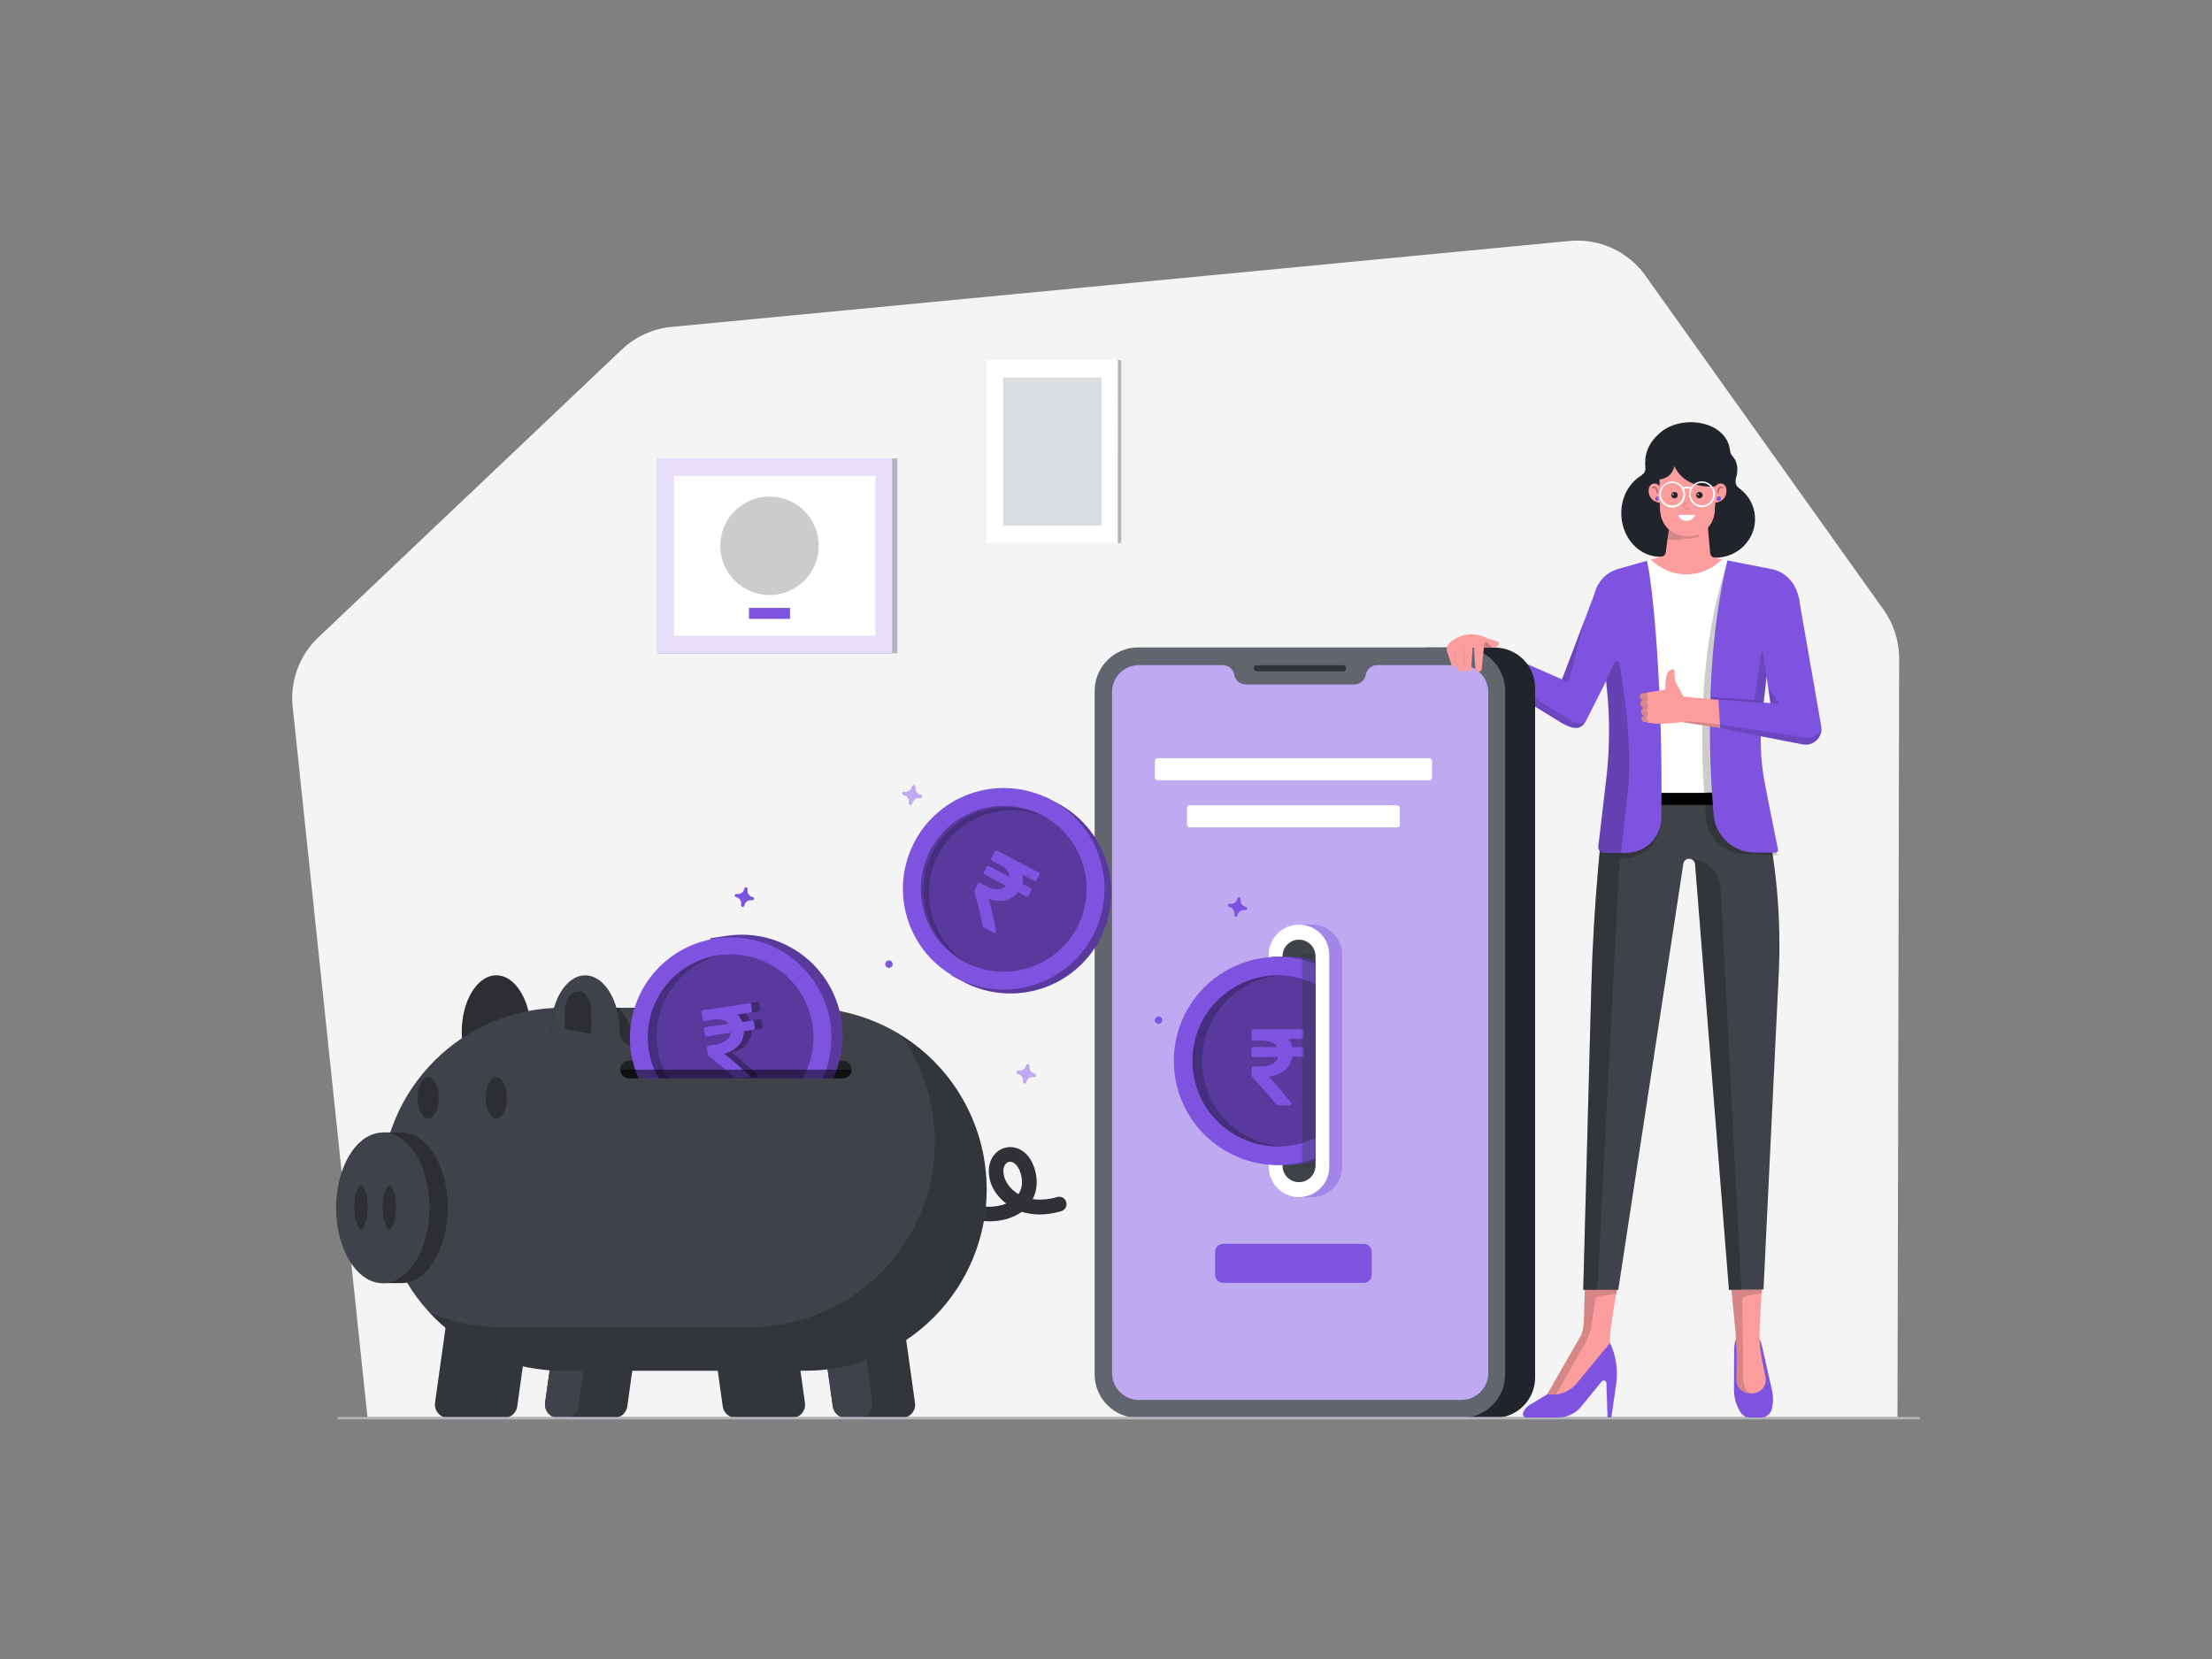 <svg class="gridItem__media" version="1.1" id="Layer_1" xmlns="http://www.w3.org/2000/svg" xmlns:xlink="http://www.w3.org/1999/xlink" x="0px" y="0px" width="1600" height="1200" viewBox="0 0 1600 1200" style="enable-background:new 0 0 1600 1200;" xml:space="preserve" fill="none">      
<rect x="0" y="0" width="1600" height="1200" fill="#808080" stroke="none"/>      
<path d="M1372.5 1025.1H265.8L211.7 511.201C210.725 501.99 211.887 492.678 215.095 483.989C218.304 475.3 223.473 467.468 230.2 461.101L449.8 252.801C459.582 243.527 472.183 237.79 485.6 236.501L1135.2 174.301C1145.74 173.279 1156.36 175.052 1166 179.441C1175.64 183.829 1183.95 190.679 1190.1 199.301L1362.5 441.101C1369.79 451.39 1373.7 463.69 1373.7 476.301L1372.5 1025.1Z" fill="#F4F4F4"/>
<path d="M1170.72 474.801L1147.39 521.071C1143.92 528.011 1138.57 528.071 1129.56 522.901L1066.74 484.311L1077.44 468.401L1129.85 491.401L1156 422.551" class="change-color-in-svg" fill="#4D61FC" style="fill: rgb(126, 83, 224);"/>
<path opacity="0.15" d="M1068.21 479.529L1134.76 520.209C1140.76 524.019 1142.48 523.209 1146.04 523.299C1142.79 528.109 1136.25 527.539 1128.35 522.159L1067.82 484.999L1068.21 479.529Z" fill="black"/>
<path opacity="0.15" d="M1135.2 491.29L1145.69 449.65L1129.85 491.2L1131.05 492.35C1131.33 492.7 1131.71 492.96 1132.14 493.101C1132.57 493.242 1133.03 493.258 1133.46 493.146C1133.9 493.035 1134.29 492.801 1134.6 492.472C1134.91 492.143 1135.12 491.733 1135.2 491.29V491.29Z" fill="black"/>
<path d="M1081.2 1025.6H1032.2C1029.36 1025.6 1026.64 1024.47 1024.64 1022.46C1022.63 1020.46 1021.5 1017.74 1021.5 1014.9V479.1C1021.5 476.263 1022.63 473.543 1024.64 471.537C1026.64 469.531 1029.36 468.403 1032.2 468.4H1081.2C1088.94 468.408 1096.36 471.487 1101.84 476.962C1107.31 482.436 1110.39 489.859 1110.4 497.6V996.5C1110.37 1004.23 1107.28 1011.63 1101.81 1017.08C1096.34 1022.53 1088.93 1025.6 1081.2 1025.6V1025.6Z" fill="#21252B"/>
<path d="M1057.3 1025.6H823.201C814.877 1025.59 806.898 1022.28 801.012 1016.39C795.126 1010.5 791.814 1002.52 791.801 994.201V499.701C791.814 491.377 795.126 483.398 801.012 477.512C806.898 471.626 814.877 468.314 823.201 468.301H1057.3C1065.62 468.314 1073.6 471.626 1079.49 477.512C1085.38 483.398 1088.69 491.377 1088.7 499.701V994.101C1088.71 998.232 1087.91 1002.33 1086.34 1006.15C1084.76 1009.97 1082.45 1013.44 1079.54 1016.37C1076.62 1019.29 1073.15 1021.61 1069.34 1023.2C1065.52 1024.78 1061.43 1025.6 1057.3 1025.6Z" fill="#61656D"/>
<path d="M1056.9 481.1H996.3C994.299 481.088 992.359 481.784 990.821 483.065C989.284 484.346 988.25 486.129 987.9 488.1C987.536 490.063 986.498 491.837 984.964 493.116C983.43 494.394 981.497 495.096 979.5 495.1H901.2C899.199 495.112 897.259 494.415 895.721 493.134C894.184 491.853 893.15 490.07 892.8 488.1C892.436 486.136 891.398 484.362 889.864 483.084C888.33 481.805 886.397 481.104 884.4 481.1H823.8C818.657 481.105 813.725 483.151 810.088 486.788C806.451 490.425 804.406 495.356 804.4 500.5V993.2C804.406 998.343 806.451 1003.27 810.088 1006.91C813.725 1010.55 818.657 1012.59 823.8 1012.6H1057.1C1062.24 1012.59 1067.18 1010.55 1070.81 1006.91C1074.45 1003.27 1076.5 998.343 1076.5 993.2V500.6C1076.47 495.42 1074.39 490.462 1070.72 486.808C1067.05 483.154 1062.08 481.102 1056.9 481.1Z" class="change-color-in-svg" fill="#4D61FC" style="fill: rgb(126, 83, 224);"/>
<path opacity="0.5" d="M1056.9 481.1H996.3C994.299 481.088 992.359 481.784 990.821 483.065C989.284 484.346 988.25 486.129 987.9 488.1C987.536 490.063 986.498 491.837 984.964 493.116C983.43 494.394 981.497 495.096 979.5 495.1H901.2C899.199 495.112 897.259 494.415 895.721 493.134C894.184 491.853 893.15 490.07 892.8 488.1C892.436 486.136 891.398 484.362 889.864 483.084C888.33 481.805 886.397 481.104 884.4 481.1H823.8C818.657 481.105 813.725 483.151 810.088 486.788C806.451 490.425 804.406 495.356 804.4 500.5V993.2C804.406 998.343 806.451 1003.27 810.088 1006.91C813.725 1010.55 818.657 1012.59 823.8 1012.6H1057.1C1062.24 1012.59 1067.18 1010.55 1070.81 1006.91C1074.45 1003.27 1076.5 998.343 1076.5 993.2V500.6C1076.47 495.42 1074.39 490.462 1070.72 486.808C1067.05 483.154 1062.08 481.102 1056.9 481.1Z" fill="white"/>
<path opacity="0.5" d="M971.501 485.599H909.001C908.417 485.599 907.858 485.367 907.445 484.955C907.033 484.542 906.801 483.983 906.801 483.399C906.801 482.816 907.033 482.256 907.445 481.844C907.858 481.431 908.417 481.199 909.001 481.199H971.501C972.083 481.204 972.639 481.438 973.051 481.849C973.462 482.261 973.696 482.817 973.701 483.399C973.706 483.69 973.653 483.978 973.544 484.247C973.436 484.517 973.274 484.762 973.069 484.967C972.863 485.172 972.618 485.334 972.349 485.443C972.08 485.551 971.791 485.605 971.501 485.599V485.599Z" fill="black"/>
<path d="M767.099 582.199L756.299 576.499L755.799 577.399C739.417 572.013 721.656 572.605 705.669 579.071C689.681 585.537 676.502 597.458 668.47 612.718C660.438 627.979 658.073 645.592 661.795 662.431C665.517 679.27 675.084 694.245 688.799 704.699L688.299 705.599L699.099 711.299C716.138 719.539 735.711 720.839 753.689 714.925C771.668 709.011 786.647 696.345 795.467 679.6C804.287 662.855 806.259 643.338 800.967 625.167C795.674 606.996 783.531 591.59 767.099 582.199V582.199Z" class="change-color-in-svg" fill="#4D61FC" style="fill: rgb(126, 83, 224);"/>
<path opacity="0.3" d="M767.099 582.199L756.299 576.499L755.799 577.399C739.417 572.013 721.656 572.605 705.669 579.071C689.681 585.537 676.502 597.458 668.47 612.718C660.438 627.979 658.073 645.592 661.795 662.431C665.517 679.27 675.084 694.245 688.799 704.699L688.299 705.599L699.099 711.299C716.138 719.539 735.711 720.839 753.689 714.925C771.668 709.011 786.647 696.345 795.467 679.6C804.287 662.855 806.259 643.338 800.967 625.167C795.674 606.996 783.531 591.59 767.099 582.199V582.199Z" fill="black"/>
<path d="M726 715.8C740.418 715.8 754.512 711.525 766.501 703.514C778.489 695.504 787.833 684.118 793.35 670.798C798.868 657.477 800.312 642.819 797.499 628.678C794.686 614.537 787.743 601.547 777.548 591.352C767.352 581.157 754.363 574.214 740.222 571.401C726.081 568.588 711.423 570.032 698.102 575.549C684.781 581.067 673.396 590.411 665.385 602.399C657.375 614.387 653.1 628.482 653.1 642.9C653.1 662.234 660.78 680.777 674.452 694.448C688.123 708.119 706.665 715.8 726 715.8V715.8Z" class="change-color-in-svg" fill="#4D61FC" style="fill: rgb(126, 83, 224);"/>
<path d="M746.099 643.1C746.043 642.926 745.952 642.766 745.832 642.628C745.712 642.49 745.564 642.379 745.399 642.3L739.299 639.1C739.926 637.027 740.063 634.836 739.699 632.7L748.099 637.1C748.248 637.19 748.415 637.245 748.588 637.262C748.761 637.279 748.935 637.258 749.099 637.2C749.273 637.145 749.434 637.054 749.572 636.933C749.709 636.813 749.821 636.666 749.899 636.5L751.799 632.8C751.888 632.651 751.944 632.484 751.961 632.312C751.978 632.139 751.957 631.964 751.899 631.8C751.843 631.626 751.752 631.466 751.632 631.328C751.512 631.19 751.364 631.079 751.199 631L721.299 615.3C721.15 615.211 720.983 615.156 720.81 615.139C720.638 615.121 720.463 615.142 720.299 615.2C720.125 615.256 719.964 615.347 719.827 615.468C719.689 615.588 719.578 615.735 719.499 615.9L716.999 620.7C716.908 620.849 716.852 621.016 716.834 621.189C716.817 621.362 716.839 621.537 716.899 621.7C717.006 622.026 717.217 622.307 717.499 622.5L722.699 625.2C727.799 627.9 730.299 630.9 730.199 634.3L715.399 626.5C715.25 626.411 715.083 626.356 714.91 626.339C714.738 626.321 714.563 626.342 714.399 626.4C714.225 626.456 714.064 626.547 713.927 626.668C713.789 626.788 713.678 626.935 713.599 627.1L711.699 630.8C711.61 630.949 711.555 631.116 711.537 631.289C711.52 631.462 711.541 631.637 711.599 631.8C711.655 631.974 711.746 632.135 711.866 632.273C711.987 632.41 712.134 632.522 712.299 632.6L727.699 640.7C726.913 641.526 725.967 642.183 724.918 642.63C723.869 643.077 722.739 643.305 721.599 643.3C718.604 643.173 715.686 642.315 713.099 640.8L709.099 638.7C708.951 638.609 708.784 638.553 708.611 638.535C708.438 638.518 708.263 638.54 708.099 638.6C707.774 638.707 707.493 638.918 707.299 639.2L704.899 643.8C704.808 643.949 704.752 644.116 704.734 644.289C704.717 644.462 704.739 644.637 704.799 644.8C706.799 652.1 708.199 657.3 710.899 670C710.938 670.195 711.021 670.377 711.143 670.533C711.264 670.69 711.42 670.815 711.599 670.9L718.599 674.6C718.814 674.733 719.064 674.794 719.315 674.776C719.567 674.758 719.806 674.662 719.999 674.5C720.221 674.376 720.393 674.178 720.484 673.941C720.575 673.703 720.581 673.441 720.499 673.2C717.999 660.9 716.899 656.4 715.099 650C718.877 651.631 723.059 652.084 727.099 651.3C730.775 650.506 734.021 648.366 736.199 645.3L742.199 648.5C742.348 648.59 742.515 648.645 742.688 648.662C742.861 648.68 743.035 648.658 743.199 648.6C743.373 648.544 743.534 648.454 743.672 648.333C743.809 648.213 743.921 648.066 743.999 647.9L745.899 644.2C746.101 643.872 746.173 643.479 746.099 643.1Z" class="change-color-in-svg" fill="#4D61FC" style="fill: rgb(126, 83, 224);"/>
<path opacity="0.3" d="M726 702.9C737.867 702.9 749.467 699.381 759.334 692.789C769.201 686.196 776.892 676.825 781.433 665.861C785.974 654.898 787.162 642.834 784.847 631.195C782.532 619.556 776.818 608.865 768.426 600.474C760.035 592.083 749.344 586.368 737.705 584.053C726.067 581.738 714.003 582.926 703.039 587.468C692.075 592.009 682.705 599.699 676.112 609.566C669.519 619.433 666 631.034 666 642.9C666 658.813 672.321 674.075 683.574 685.327C694.826 696.579 710.087 702.9 726 702.9V702.9Z" fill="black"/>
<path opacity="0.2" d="M678.801 618.099C685.946 604.544 698.008 594.236 712.511 589.29C727.015 584.343 742.861 585.134 756.801 591.499C755.868 590.907 754.899 590.373 753.901 589.899C739.899 583.144 723.822 582.086 709.057 586.949C694.291 591.812 681.989 602.216 674.743 615.97C667.497 629.724 665.872 645.753 670.21 660.681C674.548 675.61 684.511 688.271 698.001 695.999L701.001 697.499C687.867 689.597 678.252 676.972 674.125 662.21C669.998 647.449 671.67 631.668 678.801 618.099V618.099Z" fill="black"/>
<path d="M750.999 645.7C750.943 645.526 750.852 645.365 750.732 645.227C750.612 645.09 750.464 644.978 750.299 644.9L744.199 641.7C744.826 639.626 744.963 637.435 744.599 635.3L752.999 639.7C753.148 639.789 753.315 639.844 753.488 639.861C753.661 639.879 753.835 639.858 753.999 639.8C754.173 639.744 754.334 639.653 754.472 639.532C754.609 639.412 754.721 639.265 754.799 639.1L756.699 635.4C756.789 635.251 756.844 635.084 756.861 634.911C756.878 634.738 756.857 634.563 756.799 634.4C756.743 634.226 756.652 634.065 756.532 633.927C756.412 633.79 756.264 633.678 756.099 633.6L726.299 618C726.15 617.91 725.983 617.855 725.81 617.838C725.638 617.821 725.463 617.842 725.299 617.9C725.125 617.956 724.964 618.047 724.827 618.167C724.689 618.287 724.578 618.435 724.499 618.6L721.999 623.4C721.908 623.548 721.852 623.715 721.834 623.888C721.817 624.061 721.839 624.236 721.899 624.4C722.006 624.725 722.217 625.006 722.499 625.2L727.699 627.9C732.799 630.6 735.299 633.6 735.199 637L720.399 629.2C720.25 629.11 720.083 629.055 719.91 629.038C719.738 629.021 719.563 629.042 719.399 629.1C719.225 629.156 719.064 629.247 718.927 629.367C718.789 629.487 718.678 629.635 718.599 629.8L716.699 633.5C716.61 633.649 716.555 633.816 716.537 633.989C716.52 634.161 716.541 634.336 716.599 634.5C716.655 634.674 716.746 634.835 716.866 634.972C716.987 635.11 717.134 635.221 717.299 635.3L732.699 643.4C731.913 644.226 730.967 644.882 729.918 645.33C728.869 645.777 727.739 646.005 726.599 646C723.604 645.873 720.686 645.014 718.099 643.5L714.099 641.4C713.951 641.308 713.784 641.252 713.611 641.235C713.438 641.217 713.263 641.24 713.099 641.3C712.774 641.406 712.493 641.617 712.299 641.9L709.899 646.5C709.808 646.648 709.752 646.815 709.734 646.988C709.717 647.161 709.739 647.336 709.799 647.5C711.799 654.8 713.199 660 715.899 672.7C715.938 672.894 716.021 673.076 716.143 673.233C716.264 673.389 716.42 673.515 716.599 673.6L723.599 677.3C723.814 677.432 724.064 677.494 724.315 677.476C724.567 677.458 724.806 677.361 724.999 677.2C725.221 677.075 725.393 676.877 725.484 676.64C725.575 676.403 725.581 676.141 725.499 675.9C722.999 663.6 721.899 659.1 720.099 652.7C723.877 654.33 728.059 654.783 732.099 654C735.775 653.205 739.021 651.065 741.199 648L747.199 651.2C747.348 651.289 747.515 651.344 747.688 651.361C747.861 651.379 748.035 651.358 748.199 651.3C748.373 651.244 748.534 651.153 748.672 651.032C748.809 650.912 748.921 650.765 748.999 650.6L750.899 646.9C751.077 646.525 751.113 646.099 750.999 645.7V645.7Z" class="change-color-in-svg" fill="#4D61FC" style="fill: rgb(126, 83, 224);"/>
<path opacity="0.3" d="M750.999 645.7C750.943 645.526 750.852 645.365 750.732 645.227C750.612 645.09 750.464 644.978 750.299 644.9L744.199 641.7C744.826 639.626 744.963 637.435 744.599 635.3L752.999 639.7C753.148 639.789 753.315 639.844 753.488 639.861C753.661 639.879 753.835 639.858 753.999 639.8C754.173 639.744 754.334 639.653 754.472 639.532C754.609 639.412 754.721 639.265 754.799 639.1L756.699 635.4C756.789 635.251 756.844 635.084 756.861 634.911C756.878 634.738 756.857 634.563 756.799 634.4C756.743 634.226 756.652 634.065 756.532 633.927C756.412 633.79 756.264 633.678 756.099 633.6L726.299 618C726.15 617.91 725.983 617.855 725.81 617.838C725.638 617.821 725.463 617.842 725.299 617.9C725.125 617.956 724.964 618.047 724.827 618.167C724.689 618.287 724.578 618.435 724.499 618.6L721.999 623.4C721.908 623.548 721.852 623.715 721.834 623.888C721.817 624.061 721.839 624.236 721.899 624.4C722.006 624.725 722.217 625.006 722.499 625.2L727.699 627.9C732.799 630.6 735.299 633.6 735.199 637L720.399 629.2C720.25 629.11 720.083 629.055 719.91 629.038C719.738 629.021 719.563 629.042 719.399 629.1C719.225 629.156 719.064 629.247 718.927 629.367C718.789 629.487 718.678 629.635 718.599 629.8L716.699 633.5C716.61 633.649 716.555 633.816 716.537 633.989C716.52 634.161 716.541 634.336 716.599 634.5C716.655 634.674 716.746 634.835 716.866 634.972C716.987 635.11 717.134 635.221 717.299 635.3L732.699 643.4C731.913 644.226 730.967 644.882 729.918 645.33C728.869 645.777 727.739 646.005 726.599 646C723.604 645.873 720.686 645.014 718.099 643.5L714.099 641.4C713.951 641.308 713.784 641.252 713.611 641.235C713.438 641.217 713.263 641.24 713.099 641.3C712.774 641.406 712.493 641.617 712.299 641.9L709.899 646.5C709.808 646.648 709.752 646.815 709.734 646.988C709.717 647.161 709.739 647.336 709.799 647.5C711.799 654.8 713.199 660 715.899 672.7C715.938 672.894 716.021 673.076 716.143 673.233C716.264 673.389 716.42 673.515 716.599 673.6L723.599 677.3C723.814 677.432 724.064 677.494 724.315 677.476C724.567 677.458 724.806 677.361 724.999 677.2C725.221 677.075 725.393 676.877 725.484 676.64C725.575 676.403 725.581 676.141 725.499 675.9C722.999 663.6 721.899 659.1 720.099 652.7C723.877 654.33 728.059 654.783 732.099 654C735.775 653.205 739.021 651.065 741.199 648L747.199 651.2C747.348 651.289 747.515 651.344 747.688 651.361C747.861 651.379 748.035 651.358 748.199 651.3C748.373 651.244 748.534 651.153 748.672 651.032C748.809 650.912 748.921 650.765 748.999 650.6L750.899 646.9C751.077 646.525 751.113 646.099 750.999 645.7V645.7Z" fill="black"/>
<path d="M746.099 643.1C746.043 642.926 745.952 642.766 745.832 642.628C745.712 642.49 745.564 642.379 745.399 642.3L739.299 639.1C739.926 637.027 740.063 634.836 739.699 632.7L748.099 637.1C748.248 637.19 748.415 637.245 748.588 637.262C748.761 637.279 748.935 637.258 749.099 637.2C749.273 637.145 749.434 637.054 749.572 636.933C749.709 636.813 749.821 636.666 749.899 636.5L751.799 632.8C751.888 632.651 751.944 632.484 751.961 632.312C751.978 632.139 751.957 631.964 751.899 631.8C751.843 631.626 751.752 631.466 751.632 631.328C751.512 631.19 751.364 631.079 751.199 631L721.299 615.3C721.15 615.211 720.983 615.156 720.81 615.139C720.638 615.121 720.463 615.142 720.299 615.2C720.125 615.256 719.964 615.347 719.827 615.468C719.689 615.588 719.578 615.735 719.499 615.9L716.999 620.7C716.908 620.849 716.852 621.016 716.834 621.189C716.817 621.362 716.839 621.537 716.899 621.7C717.006 622.026 717.217 622.307 717.499 622.5L722.699 625.2C727.799 627.9 730.299 630.9 730.199 634.3L715.399 626.5C715.25 626.411 715.083 626.356 714.91 626.339C714.738 626.321 714.563 626.342 714.399 626.4C714.225 626.456 714.064 626.547 713.927 626.668C713.789 626.788 713.678 626.935 713.599 627.1L711.699 630.8C711.61 630.949 711.555 631.116 711.537 631.289C711.52 631.462 711.541 631.637 711.599 631.8C711.655 631.974 711.746 632.135 711.866 632.273C711.987 632.41 712.134 632.522 712.299 632.6L727.699 640.7C726.913 641.526 725.967 642.183 724.918 642.63C723.869 643.077 722.739 643.305 721.599 643.3C718.604 643.173 715.686 642.315 713.099 640.8L709.099 638.7C708.951 638.609 708.784 638.553 708.611 638.535C708.438 638.518 708.263 638.54 708.099 638.6C707.774 638.707 707.493 638.918 707.299 639.2L704.899 643.8C704.808 643.949 704.752 644.116 704.734 644.289C704.717 644.462 704.739 644.637 704.799 644.8C706.799 652.1 708.199 657.3 710.899 670C710.938 670.195 711.021 670.377 711.143 670.533C711.264 670.69 711.42 670.815 711.599 670.9L718.599 674.6C718.814 674.733 719.064 674.794 719.315 674.776C719.567 674.758 719.806 674.662 719.999 674.5C720.221 674.376 720.393 674.178 720.484 673.941C720.575 673.703 720.581 673.441 720.499 673.2C717.999 660.9 716.899 656.4 715.099 650C718.877 651.631 723.059 652.084 727.099 651.3C730.775 650.506 734.021 648.366 736.199 645.3L742.199 648.5C742.348 648.59 742.515 648.645 742.688 648.662C742.861 648.68 743.035 648.658 743.199 648.6C743.373 648.544 743.534 648.454 743.672 648.333C743.809 648.213 743.921 648.066 743.999 647.9L745.899 644.2C746.101 643.872 746.173 643.479 746.099 643.1Z" class="change-color-in-svg" fill="#4D61FC" style="fill: rgb(126, 83, 224);"/>
<path d="M1033.9 564.4H837.201C836.705 564.376 836.235 564.168 835.884 563.817C835.533 563.466 835.325 562.996 835.301 562.5V550.3C835.325 549.804 835.533 549.335 835.884 548.984C836.235 548.633 836.705 548.425 837.201 548.4H1033.9C1034.4 548.425 1034.87 548.633 1035.22 548.984C1035.57 549.335 1035.78 549.804 1035.8 550.3V562.5C1035.8 563.004 1035.6 563.488 1035.24 563.844C1034.89 564.2 1034.4 564.4 1033.9 564.4Z" fill="white"/>
<path d="M1010.6 598.5H860.5C860.004 598.476 859.534 598.268 859.183 597.917C858.832 597.565 858.624 597.096 858.6 596.6V584.4C858.624 583.904 858.832 583.435 859.183 583.083C859.534 582.732 860.004 582.524 860.5 582.5H1010.6C1011.1 582.524 1011.57 582.732 1011.92 583.083C1012.27 583.435 1012.48 583.904 1012.5 584.4V596.6C1012.5 597.104 1012.3 597.587 1011.94 597.943C1011.59 598.3 1011.1 598.5 1010.6 598.5V598.5Z" fill="white"/>
<path d="M986.4 927.899H884.7C883.162 927.899 881.687 927.288 880.599 926.2C879.511 925.113 878.9 923.637 878.9 922.099V905.499C878.9 903.961 879.511 902.486 880.599 901.398C881.687 900.31 883.162 899.699 884.7 899.699H986.4C987.939 899.699 989.414 900.31 990.502 901.398C991.589 902.486 992.2 903.961 992.2 905.499V922.099C992.208 922.863 992.064 923.621 991.775 924.328C991.487 925.036 991.06 925.678 990.519 926.218C989.979 926.759 989.337 927.185 988.629 927.474C987.922 927.763 987.164 927.907 986.4 927.899V927.899Z" class="change-color-in-svg" fill="#4D61FC" style="fill: rgb(126, 83, 224);"/>
<path d="M948.9 668.801H939.7V670.801C935.911 672.568 932.704 675.379 930.455 678.903C928.206 682.427 927.007 686.52 927 690.701V844.001C927.007 848.182 928.206 852.274 930.455 855.799C932.704 859.323 935.911 862.133 939.7 863.901V865.901H948.9C951.776 865.902 954.625 865.337 957.282 864.236C959.94 863.136 962.355 861.523 964.389 859.489C966.422 857.456 968.036 855.041 969.136 852.383C970.236 849.725 970.801 846.877 970.8 844.001V690.701C970.801 687.824 970.236 684.976 969.136 682.318C968.036 679.661 966.422 677.246 964.389 675.212C962.355 673.178 959.94 671.565 957.282 670.465C954.625 669.365 951.776 668.799 948.9 668.801Z" class="change-color-in-svg" fill="#4D61FC" style="fill: rgb(126, 83, 224);"/>
<path opacity="0.3" d="M948.9 668.801H939.7V670.801C935.911 672.568 932.704 675.379 930.455 678.903C928.206 682.427 927.007 686.52 927 690.701V844.001C927.007 848.182 928.206 852.274 930.455 855.799C932.704 859.323 935.911 862.133 939.7 863.901V865.901H948.9C951.776 865.902 954.625 865.337 957.282 864.236C959.94 863.136 962.355 861.523 964.389 859.489C966.422 857.456 968.036 855.041 969.136 852.383C970.236 849.725 970.801 846.877 970.8 844.001V690.701C970.801 687.824 970.236 684.976 969.136 682.318C968.036 679.661 966.422 677.246 964.389 675.212C962.355 673.178 959.94 671.565 957.282 670.465C954.625 669.365 951.776 668.799 948.9 668.801Z" fill="white"/>
<path d="M939.599 865.901C936.723 865.902 933.874 865.337 931.217 864.236C928.559 863.136 926.145 861.523 924.111 859.489C922.077 857.456 920.464 855.041 919.364 852.383C918.263 849.725 917.698 846.877 917.699 844.001V690.701C917.699 684.893 920.007 679.322 924.114 675.215C928.221 671.108 933.791 668.801 939.599 668.801C945.407 668.801 950.978 671.108 955.085 675.215C959.192 679.322 961.499 684.893 961.499 690.701V844.001C961.501 846.877 960.935 849.725 959.835 852.383C958.735 855.041 957.122 857.456 955.088 859.489C953.054 861.523 950.639 863.136 947.982 864.236C945.324 865.337 942.476 865.902 939.599 865.901V865.901Z" fill="white"/>
<path d="M939.599 855.099C938.035 855.104 936.485 854.8 935.039 854.204C933.593 853.608 932.279 852.732 931.173 851.626C930.067 850.519 929.191 849.206 928.594 847.759C927.998 846.313 927.694 844.763 927.699 843.199V691.599C927.699 688.443 928.953 685.416 931.185 683.185C933.416 680.953 936.443 679.699 939.599 679.699C942.755 679.699 945.782 680.953 948.014 683.185C950.246 685.416 951.499 688.443 951.499 691.599V843.199C951.505 844.763 951.2 846.313 950.604 847.759C950.008 849.206 949.132 850.519 948.026 851.626C946.92 852.732 945.606 853.608 944.159 854.204C942.713 854.8 941.163 855.104 939.599 855.099Z" fill="#3F4249"/>
<path d="M951.599 694.5C945.454 692.933 939.141 692.127 932.799 692.1H920.299V693.1C902.762 696.06 886.84 705.137 875.358 718.72C863.876 732.303 857.576 749.514 857.576 767.3C857.576 785.085 863.876 802.296 875.358 815.879C886.84 829.462 902.762 838.539 920.299 841.5V842.5H932.799C939.144 842.522 945.464 841.715 951.599 840.1V694.5Z" class="change-color-in-svg" fill="#4D61FC" style="fill: rgb(126, 83, 224);"/>
<path opacity="0.3" d="M951.599 694.5C945.454 692.933 939.141 692.127 932.799 692.1H920.299V693.1C902.762 696.06 886.84 705.137 875.358 718.72C863.876 732.303 857.576 749.514 857.576 767.3C857.576 785.085 863.876 802.296 875.358 815.879C886.84 829.462 902.762 838.539 920.299 841.5V842.5H932.799C939.144 842.522 945.464 841.715 951.599 840.1V694.5Z" fill="black"/>
<path d="M951.599 697.2C942.932 693.812 933.705 692.082 924.399 692.1C913.335 692.094 902.405 694.526 892.388 699.224C882.37 703.921 873.511 710.769 866.441 719.279C859.37 727.789 854.262 737.753 851.479 748.462C848.696 759.171 848.308 770.361 850.341 781.237C852.374 792.113 856.779 802.407 863.242 811.387C869.706 820.367 878.068 827.813 887.736 833.194C897.403 838.575 908.138 841.76 919.176 842.521C930.214 843.283 941.284 841.602 951.599 837.6V697.2Z" class="change-color-in-svg" fill="#4D61FC" style="fill: rgb(126, 83, 224);"/>
<path opacity="0.3" d="M951.6 711.8C942.163 707.182 931.705 705.042 921.213 705.582C910.72 706.121 900.538 709.323 891.624 714.885C882.711 720.446 875.36 728.185 870.263 737.373C865.166 746.56 862.492 756.894 862.492 767.4C862.492 777.906 865.166 788.24 870.263 797.427C875.36 806.615 882.711 814.354 891.624 819.916C900.538 825.477 910.72 828.679 921.213 829.218C931.705 829.758 942.163 827.618 951.6 823V711.8Z" fill="black"/>
<path d="M942.799 757.901C942.672 757.765 942.516 757.66 942.343 757.59C942.171 757.521 941.985 757.491 941.799 757.501H934.599C934.154 755.326 933.232 753.276 931.899 751.501H941.699C941.884 751.505 942.068 751.471 942.24 751.402C942.411 751.334 942.567 751.231 942.698 751.1C942.829 750.969 942.932 750.813 943.001 750.641C943.07 750.47 943.103 750.286 943.099 750.101V745.801C943.103 745.616 943.07 745.432 943.001 745.26C942.932 745.088 942.829 744.932 942.698 744.802C942.567 744.671 942.411 744.568 942.24 744.499C942.068 744.43 941.884 744.397 941.699 744.401H906.799C906.614 744.397 906.43 744.43 906.259 744.499C906.087 744.568 905.931 744.671 905.8 744.802C905.669 744.932 905.566 745.088 905.497 745.26C905.429 745.432 905.395 745.616 905.399 745.801V751.401C905.383 751.573 905.411 751.746 905.481 751.903C905.551 752.061 905.66 752.198 905.799 752.301C905.913 752.426 906.052 752.527 906.207 752.596C906.362 752.664 906.53 752.7 906.699 752.701H912.799C918.699 752.701 922.399 754.301 923.999 757.401H906.699C906.514 757.397 906.33 757.43 906.159 757.499C905.987 757.568 905.831 757.671 905.7 757.802C905.569 757.932 905.466 758.088 905.397 758.26C905.328 758.432 905.295 758.616 905.299 758.801V763.101C905.295 763.286 905.328 763.47 905.397 763.641C905.466 763.813 905.569 763.969 905.7 764.1C905.831 764.231 905.987 764.334 906.159 764.402C906.33 764.471 906.514 764.505 906.699 764.501H924.599C924.31 765.631 923.774 766.683 923.031 767.582C922.287 768.48 921.355 769.204 920.299 769.701C917.525 771.021 914.469 771.639 911.399 771.501H906.699C906.527 771.484 906.354 771.512 906.197 771.582C906.039 771.652 905.902 771.762 905.799 771.901C905.674 772.015 905.573 772.154 905.504 772.309C905.435 772.464 905.4 772.631 905.399 772.801V778.101C905.383 778.272 905.411 778.446 905.481 778.603C905.551 778.761 905.66 778.898 905.799 779.001C911.199 784.701 914.899 788.801 923.499 799.001C923.622 799.149 923.775 799.27 923.947 799.356C924.119 799.442 924.307 799.491 924.499 799.501H932.699C932.959 799.514 933.215 799.443 933.431 799.299C933.647 799.155 933.812 798.945 933.899 798.701C934.04 798.482 934.097 798.221 934.06 797.963C934.023 797.706 933.895 797.471 933.699 797.301C925.499 787.301 922.299 783.701 917.699 778.701C921.928 778.315 925.955 776.717 929.299 774.101C932.272 771.633 934.201 768.132 934.699 764.301H941.699C941.884 764.305 942.068 764.271 942.24 764.202C942.411 764.134 942.567 764.031 942.698 763.9C942.829 763.769 942.932 763.613 943.001 763.441C943.07 763.27 943.103 763.086 943.099 762.901V758.601C943.14 758.467 943.132 758.324 943.077 758.196C943.022 758.068 942.924 757.963 942.799 757.901V757.901Z" class="change-color-in-svg" fill="#4D61FC" style="fill: rgb(126, 83, 224);"/>
<path opacity="0.2" d="M869.4 767.3C869.41 751.492 875.464 736.286 886.321 724.797C897.178 713.307 912.018 706.404 927.8 705.5C926.7 705.4 925.5 705.4 924.4 705.4C916.271 705.4 908.222 707.001 900.712 710.112C893.202 713.223 886.378 717.783 880.63 723.53C874.882 729.278 870.323 736.102 867.212 743.612C864.101 751.122 862.5 759.172 862.5 767.3C862.5 775.429 864.101 783.478 867.212 790.988C870.323 798.499 874.882 805.322 880.63 811.07C886.378 816.818 893.202 821.378 900.712 824.489C908.222 827.599 916.271 829.2 924.4 829.2C925.5 829.2 926.7 829.2 927.8 829.1C912.006 828.23 897.147 821.337 886.283 809.84C875.418 798.343 869.376 783.118 869.4 767.3V767.3Z" fill="black"/>
<path d="M948.6 757.901C948.472 757.765 948.317 757.66 948.144 757.59C947.971 757.521 947.786 757.491 947.6 757.501H940.4C939.955 755.326 939.033 753.276 937.7 751.501H947.5C947.685 751.505 947.869 751.471 948.041 751.402C948.212 751.334 948.368 751.231 948.499 751.1C948.63 750.969 948.733 750.813 948.802 750.641C948.871 750.47 948.904 750.286 948.9 750.101V745.801C948.904 745.616 948.871 745.432 948.802 745.26C948.733 745.088 948.63 744.932 948.499 744.802C948.368 744.671 948.212 744.568 948.041 744.499C947.869 744.43 947.685 744.397 947.5 744.401H912.6C912.415 744.397 912.231 744.43 912.059 744.499C911.888 744.568 911.732 744.671 911.601 744.802C911.47 744.932 911.367 745.088 911.298 745.26C911.229 745.432 911.196 745.616 911.2 745.801V751.401C911.183 751.573 911.211 751.746 911.281 751.903C911.352 752.061 911.461 752.198 911.6 752.301C911.714 752.426 911.853 752.527 912.008 752.596C912.163 752.664 912.33 752.7 912.5 752.701H918.6C924.5 752.701 928.2 754.301 929.8 757.401H912.5C912.315 757.397 912.131 757.43 911.959 757.499C911.788 757.568 911.632 757.671 911.501 757.802C911.37 757.932 911.267 758.088 911.198 758.26C911.129 758.432 911.096 758.616 911.1 758.801V763.101C911.096 763.286 911.129 763.47 911.198 763.641C911.267 763.813 911.37 763.969 911.501 764.1C911.632 764.231 911.788 764.334 911.959 764.402C912.131 764.471 912.315 764.505 912.5 764.501H930.4C930.11 765.631 929.575 766.683 928.831 767.582C928.088 768.48 927.155 769.204 926.1 769.701C923.326 771.021 920.269 771.639 917.2 771.501H912.5C912.328 771.484 912.155 771.512 911.997 771.582C911.84 771.652 911.703 771.762 911.6 771.901C911.474 772.015 911.374 772.154 911.305 772.309C911.236 772.464 911.2 772.631 911.2 772.801V778.101C911.183 778.272 911.211 778.446 911.281 778.603C911.352 778.761 911.461 778.898 911.6 779.001C917 784.701 920.7 788.801 929.3 799.001C929.423 799.149 929.575 799.27 929.747 799.356C929.92 799.442 930.108 799.491 930.3 799.501H938.5C938.759 799.514 939.016 799.443 939.232 799.299C939.448 799.155 939.612 798.945 939.7 798.701C939.841 798.482 939.898 798.221 939.861 797.963C939.824 797.706 939.696 797.471 939.5 797.301C931.3 787.301 928.1 783.701 923.5 778.701C927.729 778.315 931.756 776.717 935.1 774.101C938.073 771.633 940.002 768.132 940.5 764.301H947.5C947.685 764.305 947.869 764.271 948.041 764.202C948.212 764.134 948.368 764.031 948.499 763.9C948.63 763.769 948.733 763.613 948.802 763.441C948.871 763.27 948.904 763.086 948.9 762.901V758.601C948.941 758.467 948.933 758.324 948.878 758.196C948.823 758.068 948.725 757.963 948.6 757.901V757.901Z" class="change-color-in-svg" fill="#4D61FC" style="fill: rgb(126, 83, 224);"/>
<path opacity="0.3" d="M948.6 757.901C948.472 757.765 948.317 757.66 948.144 757.59C947.971 757.521 947.786 757.491 947.6 757.501H940.4C939.955 755.326 939.033 753.276 937.7 751.501H947.5C947.685 751.505 947.869 751.471 948.041 751.402C948.212 751.334 948.368 751.231 948.499 751.1C948.63 750.969 948.733 750.813 948.802 750.641C948.871 750.47 948.904 750.286 948.9 750.101V745.801C948.904 745.616 948.871 745.432 948.802 745.26C948.733 745.088 948.63 744.932 948.499 744.802C948.368 744.671 948.212 744.568 948.041 744.499C947.869 744.43 947.685 744.397 947.5 744.401H912.6C912.415 744.397 912.231 744.43 912.059 744.499C911.888 744.568 911.732 744.671 911.601 744.802C911.47 744.932 911.367 745.088 911.298 745.26C911.229 745.432 911.196 745.616 911.2 745.801V751.401C911.183 751.573 911.211 751.746 911.281 751.903C911.352 752.061 911.461 752.198 911.6 752.301C911.714 752.426 911.853 752.527 912.008 752.596C912.163 752.664 912.33 752.7 912.5 752.701H918.6C924.5 752.701 928.2 754.301 929.8 757.401H912.5C912.315 757.397 912.131 757.43 911.959 757.499C911.788 757.568 911.632 757.671 911.501 757.802C911.37 757.932 911.267 758.088 911.198 758.26C911.129 758.432 911.096 758.616 911.1 758.801V763.101C911.096 763.286 911.129 763.47 911.198 763.641C911.267 763.813 911.37 763.969 911.501 764.1C911.632 764.231 911.788 764.334 911.959 764.402C912.131 764.471 912.315 764.505 912.5 764.501H930.4C930.11 765.631 929.575 766.683 928.831 767.582C928.088 768.48 927.155 769.204 926.1 769.701C923.326 771.021 920.269 771.639 917.2 771.501H912.5C912.328 771.484 912.155 771.512 911.997 771.582C911.84 771.652 911.703 771.762 911.6 771.901C911.474 772.015 911.374 772.154 911.305 772.309C911.236 772.464 911.2 772.631 911.2 772.801V778.101C911.183 778.272 911.211 778.446 911.281 778.603C911.352 778.761 911.461 778.898 911.6 779.001C917 784.701 920.7 788.801 929.3 799.001C929.423 799.149 929.575 799.27 929.747 799.356C929.92 799.442 930.108 799.491 930.3 799.501H938.5C938.759 799.514 939.016 799.443 939.232 799.299C939.448 799.155 939.612 798.945 939.7 798.701C939.841 798.482 939.898 798.221 939.861 797.963C939.824 797.706 939.696 797.471 939.5 797.301C931.3 787.301 928.1 783.701 923.5 778.701C927.729 778.315 931.756 776.717 935.1 774.101C938.073 771.633 940.002 768.132 940.5 764.301H947.5C947.685 764.305 947.869 764.271 948.041 764.202C948.212 764.134 948.368 764.031 948.499 763.9C948.63 763.769 948.733 763.613 948.802 763.441C948.871 763.27 948.904 763.086 948.9 762.901V758.601C948.941 758.467 948.933 758.324 948.878 758.196C948.823 758.068 948.725 757.963 948.6 757.901V757.901Z" fill="black"/>
<path d="M942.799 757.901C942.672 757.765 942.516 757.66 942.343 757.59C942.171 757.521 941.985 757.491 941.799 757.501H934.599C934.154 755.326 933.232 753.276 931.899 751.501H941.699C941.884 751.505 942.068 751.471 942.24 751.402C942.411 751.334 942.567 751.231 942.698 751.1C942.829 750.969 942.932 750.813 943.001 750.641C943.07 750.47 943.103 750.286 943.099 750.101V745.801C943.103 745.616 943.07 745.432 943.001 745.26C942.932 745.088 942.829 744.932 942.698 744.802C942.567 744.671 942.411 744.568 942.24 744.499C942.068 744.43 941.884 744.397 941.699 744.401H906.799C906.614 744.397 906.43 744.43 906.259 744.499C906.087 744.568 905.931 744.671 905.8 744.802C905.669 744.932 905.566 745.088 905.497 745.26C905.429 745.432 905.395 745.616 905.399 745.801V751.401C905.383 751.573 905.411 751.746 905.481 751.903C905.551 752.061 905.66 752.198 905.799 752.301C905.913 752.426 906.052 752.527 906.207 752.596C906.362 752.664 906.53 752.7 906.699 752.701H912.799C918.699 752.701 922.399 754.301 923.999 757.401H906.699C906.514 757.397 906.33 757.43 906.159 757.499C905.987 757.568 905.831 757.671 905.7 757.802C905.569 757.932 905.466 758.088 905.397 758.26C905.328 758.432 905.295 758.616 905.299 758.801V763.101C905.295 763.286 905.328 763.47 905.397 763.641C905.466 763.813 905.569 763.969 905.7 764.1C905.831 764.231 905.987 764.334 906.159 764.402C906.33 764.471 906.514 764.505 906.699 764.501H924.599C924.31 765.631 923.774 766.683 923.031 767.582C922.287 768.48 921.355 769.204 920.299 769.701C917.525 771.021 914.469 771.639 911.399 771.501H906.699C906.527 771.484 906.354 771.512 906.197 771.582C906.039 771.652 905.902 771.762 905.799 771.901C905.674 772.015 905.573 772.154 905.504 772.309C905.435 772.464 905.4 772.631 905.399 772.801V778.101C905.383 778.272 905.411 778.446 905.481 778.603C905.551 778.761 905.66 778.898 905.799 779.001C911.199 784.701 914.899 788.801 923.499 799.001C923.622 799.149 923.775 799.27 923.947 799.356C924.119 799.442 924.307 799.491 924.499 799.501H932.699C932.959 799.514 933.215 799.443 933.431 799.299C933.647 799.155 933.812 798.945 933.899 798.701C934.04 798.482 934.097 798.221 934.06 797.963C934.023 797.706 933.895 797.471 933.699 797.301C925.499 787.301 922.299 783.701 917.699 778.701C921.928 778.315 925.955 776.717 929.299 774.101C932.272 771.633 934.201 768.132 934.699 764.301H941.699C941.884 764.305 942.068 764.271 942.24 764.202C942.411 764.134 942.567 764.031 942.698 763.9C942.829 763.769 942.932 763.613 943.001 763.441C943.07 763.27 943.103 763.086 943.099 762.901V758.601C943.14 758.467 943.132 758.324 943.077 758.196C943.022 758.068 942.924 757.963 942.799 757.901V757.901Z" class="change-color-in-svg" fill="#4D61FC" style="fill: rgb(126, 83, 224);"/>
<path opacity="0.3" d="M951.601 690.1H941.801V844.5H951.601V690.1Z" fill="#263238"/>
<path d="M652.301 1025.6H611.901C609.581 1025.6 607.341 1024.76 605.594 1023.23C603.847 1021.71 602.713 1019.6 602.401 1017.3L591.301 938.199H651.101L661.801 1014.6C662.011 1015.97 661.922 1017.36 661.54 1018.69C661.158 1020.02 660.492 1021.25 659.589 1022.29C658.686 1023.34 657.567 1024.17 656.308 1024.75C655.05 1025.32 653.683 1025.61 652.301 1025.6V1025.6Z" fill="#3F4249"/>
<path d="M403.8 1025.6H444.2C446.52 1025.6 448.761 1024.76 450.507 1023.23C452.254 1021.71 453.388 1019.6 453.7 1017.3L464.8 938.199H405L394.3 1014.6C394.11 1015.96 394.212 1017.35 394.601 1018.67C394.99 1019.99 395.657 1021.21 396.556 1022.25C397.456 1023.29 398.567 1024.13 399.817 1024.71C401.066 1025.29 402.424 1025.59 403.8 1025.6V1025.6Z" fill="#3F4249"/>
<path opacity="0.2" d="M403.8 1025.6H444.2C446.52 1025.6 448.761 1024.76 450.507 1023.23C452.254 1021.71 453.388 1019.6 453.7 1017.3L464.8 938.199H405L394.3 1014.6C394.11 1015.96 394.212 1017.35 394.601 1018.67C394.99 1019.99 395.657 1021.21 396.556 1022.25C397.456 1023.29 398.567 1024.13 399.817 1024.71C401.066 1025.29 402.424 1025.59 403.8 1025.6V1025.6Z" fill="black"/>
<path d="M418.4 1017.3L429.5 938.199H405L394.3 1014.6C394.112 1015.96 394.216 1017.34 394.607 1018.65C394.998 1019.97 395.667 1021.18 396.567 1022.21C397.468 1023.25 398.579 1024.07 399.827 1024.64C401.075 1025.21 402.43 1025.5 403.8 1025.5H408.9C411.214 1025.54 413.461 1024.72 415.212 1023.21C416.964 1021.7 418.099 1019.59 418.4 1017.3V1017.3Z" fill="#3F4249"/>
<path opacity="0.2" d="M652.301 1025.6H611.901C609.581 1025.6 607.341 1024.76 605.594 1023.23C603.847 1021.71 602.713 1019.6 602.401 1017.3L591.301 938.199H651.101L661.801 1014.6C662.011 1015.97 661.922 1017.36 661.54 1018.69C661.158 1020.02 660.492 1021.25 659.589 1022.29C658.686 1023.34 657.567 1024.17 656.308 1024.75C655.05 1025.32 653.683 1025.61 652.301 1025.6V1025.6Z" fill="black"/>
<path d="M631.001 1014.6L620.301 938.199H591.301L602.401 1017.3C602.729 1019.59 603.868 1021.69 605.611 1023.21C607.354 1024.73 609.586 1025.58 611.901 1025.6H621.501C622.877 1025.59 624.235 1025.29 625.485 1024.71C626.734 1024.13 627.846 1023.29 628.745 1022.25C629.645 1021.21 630.311 1019.99 630.7 1018.67C631.089 1017.35 631.192 1015.96 631.001 1014.6V1014.6Z" fill="#3F4249"/>
<path d="M324.201 1025.6H364.601C366.92 1025.6 369.161 1024.76 370.908 1023.23C372.654 1021.71 373.789 1019.6 374.101 1017.3L385.201 938.199H325.401L314.701 1014.6C314.51 1015.96 314.612 1017.35 315.001 1018.67C315.39 1019.99 316.057 1021.21 316.956 1022.25C317.856 1023.29 318.968 1024.13 320.217 1024.71C321.466 1025.29 322.825 1025.59 324.201 1025.6V1025.6Z" fill="#3F4249"/>
<path d="M572.699 1025.6H532.299C529.98 1025.6 527.739 1024.76 525.992 1023.23C524.246 1021.71 523.111 1019.6 522.799 1017.3L511.699 938.199H571.499L582.199 1014.6C582.409 1015.97 582.32 1017.36 581.938 1018.69C581.556 1020.02 580.891 1021.25 579.988 1022.29C579.084 1023.34 577.965 1024.17 576.707 1024.75C575.448 1025.32 574.081 1025.61 572.699 1025.6Z" fill="#3F4249"/>
<path opacity="0.2" d="M572.699 1025.6H532.299C529.98 1025.6 527.739 1024.76 525.992 1023.23C524.246 1021.71 523.111 1019.6 522.799 1017.3L511.699 938.199H571.499L582.199 1014.6C582.409 1015.97 582.32 1017.36 581.938 1018.69C581.556 1020.02 580.891 1021.25 579.988 1022.29C579.084 1023.34 577.965 1024.17 576.707 1024.75C575.448 1025.32 574.081 1025.61 572.699 1025.6Z" fill="black"/>
<path opacity="0.2" d="M324.201 1025.6H364.601C366.92 1025.6 369.161 1024.76 370.908 1023.23C372.654 1021.71 373.789 1019.6 374.101 1017.3L385.201 938.199H325.401L314.701 1014.6C314.51 1015.96 314.612 1017.35 315.001 1018.67C315.39 1019.99 316.057 1021.21 316.956 1022.25C317.856 1023.29 318.968 1024.13 320.217 1024.71C321.466 1025.29 322.825 1025.59 324.201 1025.6V1025.6Z" fill="black"/>
<path d="M359 787.7C372.81 787.7 384 769.3 384 746.6C384 723.9 372.81 705.5 359 705.5C345.19 705.5 334 723.9 334 746.6C334 769.3 345.19 787.7 359 787.7Z" fill="#3F4249"/>
<path opacity="0.3" d="M359 787.7C372.81 787.7 384 769.3 384 746.6C384 723.9 372.81 705.5 359 705.5C345.19 705.5 334 723.9 334 746.6C334 769.3 345.19 787.7 359 787.7Z" fill="black"/>
<path d="M715.699 883.399C714.299 883.399 712.799 883.299 711.299 883.199C710.607 883.148 709.932 882.958 709.314 882.643C708.695 882.327 708.147 881.89 707.699 881.359C707.252 880.828 706.916 880.213 706.71 879.55C706.503 878.887 706.432 878.19 706.499 877.499C706.619 876.107 707.286 874.819 708.355 873.919C709.424 873.019 710.807 872.58 712.199 872.699C717.525 873.234 722.901 872.514 727.899 870.599C721.999 866.099 717.699 860.099 716.099 853.699C712.899 841.299 718.999 832.499 726.699 830.299C734.199 828.199 744.099 831.899 748.299 845.299C750.799 853.299 750.299 860.999 746.899 867.399C752.911 868.17 759.019 867.624 764.799 865.799C766.133 865.462 767.545 865.655 768.739 866.337C769.933 867.019 770.817 868.137 771.205 869.456C771.593 870.775 771.455 872.194 770.82 873.414C770.185 874.634 769.102 875.56 767.799 875.999C755.699 879.599 746.099 878.699 739.099 876.499C732.999 880.899 724.799 883.399 715.699 883.399ZM730.699 840.299C730.299 840.299 729.999 840.399 729.599 840.399C726.899 841.199 724.699 844.799 726.299 850.999C727.299 854.799 730.499 860.099 736.699 863.799C739.499 859.599 739.999 854.399 738.199 848.399C736.399 842.699 733.199 840.299 730.699 840.299Z" fill="#3F4249"/>
<g opacity="0.5">
<path opacity="0.5" d="M715.699 883.399C714.299 883.399 712.799 883.299 711.299 883.199C710.607 883.148 709.932 882.958 709.314 882.643C708.695 882.327 708.147 881.89 707.699 881.359C707.252 880.828 706.916 880.213 706.71 879.55C706.503 878.887 706.432 878.19 706.499 877.499C706.619 876.107 707.286 874.819 708.355 873.919C709.424 873.019 710.807 872.58 712.199 872.699C717.525 873.234 722.901 872.514 727.899 870.599C721.999 866.099 717.699 860.099 716.099 853.699C712.899 841.299 718.999 832.499 726.699 830.299C734.199 828.199 744.099 831.899 748.299 845.299C750.799 853.299 750.299 860.999 746.899 867.399C752.911 868.17 759.019 867.624 764.799 865.799C766.133 865.462 767.545 865.655 768.739 866.337C769.933 867.019 770.817 868.137 771.205 869.456C771.593 870.775 771.455 872.194 770.82 873.414C770.185 874.634 769.102 875.56 767.799 875.999C755.699 879.599 746.099 878.699 739.099 876.499C732.999 880.899 724.799 883.399 715.699 883.399ZM730.699 840.299C730.299 840.299 729.999 840.399 729.599 840.399C726.899 841.199 724.699 844.799 726.299 850.999C727.299 854.799 730.499 860.099 736.699 863.799C739.499 859.599 739.999 854.399 738.199 848.399C736.399 842.699 733.199 840.299 730.699 840.299Z" fill="black"/>
</g>
<path d="M582.399 991.5H406.999C372.176 991.5 338.78 977.667 314.156 953.043C289.533 928.42 275.699 895.023 275.699 860.2C275.699 825.377 289.533 791.981 314.156 767.357C338.78 742.734 372.176 728.9 406.999 728.9H582.399C617.222 728.9 650.619 742.734 675.242 767.357C699.866 791.981 713.699 825.377 713.699 860.2C713.699 895.023 699.866 928.42 675.242 953.043C650.619 977.667 617.222 991.5 582.399 991.5V991.5Z" fill="#3F4249"/>
<path opacity="0.2" d="M651.6 748.6C665.793 768.657 674.197 792.232 675.895 816.744C677.592 841.257 672.516 865.764 661.223 887.587C649.93 909.409 632.854 927.706 611.862 940.478C590.871 953.249 566.772 960.002 542.2 960H363.2C345.052 959.994 327.093 956.32 310.4 949.2C322.676 962.552 337.594 973.208 354.206 980.489C370.818 987.771 388.762 991.521 406.9 991.5H582.3C610.844 991.489 638.607 982.18 661.389 964.983C684.17 947.785 700.729 923.635 708.56 896.186C716.391 868.738 715.068 839.485 704.791 812.856C694.513 786.227 675.841 763.67 651.6 748.6Z" fill="black"/>
<path d="M290.101 819.1H276.901V823.4C264.801 831.7 256.301 851.1 256.301 873.6C256.301 896.1 264.801 915.5 276.901 923.8V928.1H290.101C308.801 928.1 323.901 903.7 323.901 873.6C323.901 843.5 308.801 819.1 290.101 819.1Z" fill="#3F4249"/>
<path opacity="0.3" d="M290.101 819.1H276.901V823.4C264.801 831.7 256.301 851.1 256.301 873.6C256.301 896.1 264.801 915.5 276.901 923.8V928.1H290.101C308.801 928.1 323.901 903.7 323.901 873.6C323.901 843.5 308.801 819.1 290.101 819.1Z" fill="black"/>
<path d="M276.9 928.199C295.57 928.199 310.7 903.799 310.7 873.699C310.7 843.599 295.57 819.199 276.9 819.199C258.23 819.199 243.1 843.599 243.1 873.699C243.1 903.799 258.23 928.199 276.9 928.199Z" fill="#3F4249"/>
<path opacity="0.3" d="M261.101 888.8C263.751 888.8 265.901 881.8 265.901 873.2C265.901 864.6 263.751 857.6 261.101 857.6C258.451 857.6 256.301 864.6 256.301 873.2C256.301 881.8 258.451 888.8 261.101 888.8Z" fill="black"/>
<path opacity="0.3" d="M281.7 888.8C284.35 888.8 286.5 881.8 286.5 873.2C286.5 864.6 284.35 857.6 281.7 857.6C279.05 857.6 276.9 864.6 276.9 873.2C276.9 881.8 279.05 888.8 281.7 888.8Z" fill="black"/>
<path opacity="0.3" d="M359.001 809.101C363.251 809.101 366.701 802.431 366.701 794.201C366.701 785.971 363.251 779.301 359.001 779.301C354.751 779.301 351.301 785.971 351.301 794.201C351.301 802.431 354.751 809.101 359.001 809.101Z" fill="black"/>
<path opacity="0.3" d="M309.7 809.101C313.95 809.101 317.4 802.431 317.4 794.201C317.4 785.971 313.95 779.301 309.7 779.301C305.45 779.301 302 786.001 302 794.201C302 802.401 305.45 809.101 309.7 809.101Z" fill="black"/>
<path d="M445.899 764.3C447.499 758.536 448.307 752.582 448.299 746.6C448.299 723.9 437.099 705.5 423.299 705.5C409.499 705.5 398.299 723.9 398.299 746.6C398.29 749.577 398.49 752.551 398.899 755.5L445.899 764.3Z" fill="#3F4249"/>
<path opacity="0.3" d="M425.5 747.5C425.766 747.551 426.041 747.543 426.304 747.477C426.567 747.41 426.812 747.287 427.022 747.115C427.232 746.943 427.401 746.727 427.518 746.483C427.636 746.238 427.698 745.971 427.7 745.7C427.8 741.1 427.6 733 427.6 731.2C427.6 723.4 423.3 717.1 418.1 717.1C412.9 717.1 408.6 723.4 408.6 731.2C408.6 732.1 408.5 739.4 408.5 742.7C408.498 743.128 408.647 743.544 408.922 743.873C409.196 744.202 409.578 744.424 410 744.5L425.5 747.5Z" fill="black"/>
<g opacity="0.2">
<path opacity="0.2" d="M398.8 748.301C398.695 748.302 398.59 748.282 398.492 748.243C398.395 748.203 398.306 748.144 398.231 748.069C398.157 747.995 398.098 747.906 398.058 747.809C398.019 747.711 397.999 747.606 398 747.501C398.218 741.195 398.887 734.912 400 728.701C400.026 728.596 400.073 728.497 400.137 728.41C400.202 728.323 400.283 728.249 400.376 728.194C400.469 728.138 400.572 728.101 400.679 728.085C400.786 728.069 400.895 728.075 401 728.101C401.105 728.127 401.204 728.174 401.291 728.238C401.378 728.303 401.451 728.384 401.507 728.477C401.563 728.569 401.6 728.672 401.616 728.779C401.632 728.887 401.626 728.996 401.6 729.101C400.488 735.209 399.852 741.394 399.7 747.601C399.658 747.805 399.544 747.988 399.379 748.116C399.214 748.245 399.009 748.31 398.8 748.301Z" fill="black"/>
</g>
<path opacity="0.3" d="M457.701 756.4H459.701C458.5 746.232 454.287 736.655 447.601 728.9H445.801C447.443 734.655 448.251 740.616 448.201 746.6V746.7C448.188 747.961 448.423 749.212 448.893 750.382C449.363 751.552 450.06 752.617 450.942 753.518C451.824 754.419 452.875 755.137 454.035 755.631C455.194 756.126 456.44 756.387 457.701 756.4V756.4Z" fill="black"/>
<path d="M609.6 779.999H455C453.302 779.999 451.674 779.325 450.474 778.125C449.274 776.924 448.6 775.297 448.6 773.599C448.6 771.902 449.274 770.274 450.474 769.074C451.674 767.873 453.302 767.199 455 767.199H609.6C611.297 767.199 612.925 767.873 614.125 769.074C615.325 770.274 616 771.902 616 773.599C616 775.297 615.325 776.924 614.125 778.125C612.925 779.325 611.297 779.999 609.6 779.999V779.999Z" fill="#3F4249"/>
<path opacity="0.5" d="M609.6 779.999H455C453.302 779.999 451.674 779.325 450.474 778.125C449.274 776.924 448.6 775.297 448.6 773.599C448.6 771.902 449.274 770.274 450.474 769.074C451.674 767.873 453.302 767.199 455 767.199H609.6C611.297 767.199 612.925 767.873 614.125 769.074C615.325 770.274 616 771.902 616 773.599C616 775.297 615.325 776.924 614.125 778.125C612.925 779.325 611.297 779.999 609.6 779.999V779.999Z" fill="black"/>
<path d="M470.501 780.001H602.601C608.2 768.056 610.454 754.817 609.125 741.692C607.795 728.568 602.931 716.05 595.051 705.47C587.17 694.891 576.568 686.647 564.374 681.616C552.179 676.585 538.848 674.956 525.801 676.901L513.801 678.701L514.001 679.701C497.623 685.062 483.669 696.044 474.61 710.703C465.551 725.363 461.97 742.755 464.501 759.801C465.494 766.793 467.516 773.6 470.501 780.001V780.001Z" class="change-color-in-svg" fill="#4D61FC" style="fill: rgb(126, 83, 224);"/>
<path opacity="0.3" d="M470.501 780.001H602.601C608.2 768.056 610.454 754.817 609.125 741.692C607.795 728.568 602.931 716.05 595.051 705.47C587.17 694.891 576.568 686.647 564.374 681.616C552.179 676.585 538.848 674.956 525.801 676.901L513.801 678.701L514.001 679.701C497.623 685.062 483.669 696.044 474.61 710.703C465.551 725.363 461.97 742.755 464.501 759.801C465.494 766.793 467.516 773.6 470.501 780.001V780.001Z" fill="black"/>
<path d="M461.9 780.001H595.1C600.807 767.315 602.717 753.248 600.6 739.501C597.58 720.516 587.188 703.491 571.685 692.127C556.181 680.762 536.818 675.976 517.805 678.808C498.792 681.641 481.666 691.864 470.149 707.255C458.631 722.646 453.655 741.96 456.3 761.001C457.374 767.541 459.255 773.923 461.9 780.001V780.001Z" class="change-color-in-svg" fill="#4D61FC" style="fill: rgb(126, 83, 224);"/>
<path d="M550.399 737.699C550.259 737.592 550.096 737.518 549.922 737.483C549.749 737.449 549.57 737.454 549.399 737.499L542.499 738.499C541.814 736.453 540.648 734.602 539.099 733.099L548.499 731.699C548.854 731.658 549.177 731.478 549.399 731.199C549.507 731.059 549.58 730.896 549.615 730.722C549.65 730.549 549.644 730.37 549.599 730.199L548.999 726.099C548.958 725.745 548.778 725.421 548.499 725.199C548.359 725.092 548.196 725.018 548.022 724.983C547.849 724.949 547.67 724.954 547.499 724.999L514.099 729.999C513.745 730.04 513.421 730.22 513.199 730.499C513.092 730.64 513.018 730.803 512.983 730.976C512.949 731.149 512.954 731.328 512.999 731.499L513.799 736.799C513.866 737.117 514.043 737.4 514.299 737.599C514.44 737.707 514.603 737.78 514.776 737.815C514.949 737.85 515.128 737.844 515.299 737.799L521.099 736.899C526.799 736.099 530.599 736.999 532.499 739.799L515.899 742.299C515.545 742.34 515.221 742.52 514.999 742.799C514.892 742.94 514.818 743.103 514.784 743.276C514.749 743.449 514.754 743.628 514.799 743.799L515.399 747.899C515.441 748.254 515.62 748.577 515.899 748.799C516.04 748.907 516.203 748.98 516.376 749.015C516.549 749.05 516.728 749.044 516.899 748.999L534.099 746.399C533.972 747.523 533.602 748.606 533.015 749.573C532.428 750.54 531.638 751.368 530.699 751.999C528.232 753.688 525.376 754.72 522.399 754.999L517.899 755.699C517.582 755.766 517.298 755.943 517.099 756.199C516.992 756.34 516.918 756.503 516.883 756.676C516.849 756.849 516.854 757.028 516.899 757.199L517.699 762.299C517.766 762.617 517.943 762.9 518.199 763.099C524.199 767.799 528.399 771.199 537.999 779.799C538.499 779.799 546.899 778.999 546.899 778.999C547.15 778.972 547.388 778.873 547.583 778.713C547.778 778.553 547.923 778.34 547.999 778.099C548.109 777.872 548.128 777.612 548.054 777.371C547.98 777.13 547.818 776.926 547.599 776.799C538.299 768.399 534.699 765.399 529.599 761.299C533.611 760.384 537.243 758.254 539.999 755.199C542.473 752.38 543.826 748.75 543.799 744.999L550.499 743.999C550.854 743.958 551.177 743.778 551.399 743.499C551.507 743.359 551.58 743.196 551.615 743.022C551.65 742.849 551.644 742.67 551.599 742.499L550.999 738.399C550.825 738.145 550.624 737.911 550.399 737.699V737.699Z" class="change-color-in-svg" fill="#4D61FC" style="fill: rgb(126, 83, 224);"/>
<path opacity="0.3" d="M476.4 779.999H580.5C585.241 771.699 587.928 762.384 588.337 752.834C588.745 743.283 586.863 733.774 582.847 725.099C578.832 716.424 572.799 708.835 565.253 702.967C557.707 697.098 548.867 693.12 539.471 691.364C530.074 689.608 520.394 690.125 511.238 692.872C502.082 695.619 493.716 700.517 486.838 707.156C479.96 713.796 474.771 721.984 471.702 731.037C468.634 740.091 467.776 749.747 469.2 759.199C470.277 766.522 472.719 773.578 476.4 779.999V779.999Z" fill="black"/>
<path opacity="0.3" d="M514.201 737.7C514.341 737.807 514.504 737.881 514.678 737.915C514.851 737.95 515.03 737.945 515.201 737.9L521.001 737C526.701 736.2 530.501 737.1 532.401 739.9L515.801 742.4C515.447 742.441 515.123 742.621 514.901 742.9C514.794 743.04 514.72 743.203 514.685 743.376C514.65 743.55 514.656 743.729 514.701 743.9L515.301 748C515.342 748.354 515.522 748.677 515.801 748.9C515.941 749.007 516.104 749.081 516.278 749.115C516.451 749.15 516.63 749.145 516.801 749.1L534.001 746.5C533.873 747.624 533.503 748.706 532.916 749.673C532.329 750.64 531.539 751.468 530.601 752.1C528.134 753.788 525.277 754.821 522.301 755.1L517.801 755.8C517.483 755.866 517.2 756.043 517.001 756.3C516.893 756.44 516.82 756.603 516.785 756.776C516.75 756.95 516.756 757.129 516.801 757.3L517.601 762.4C517.667 762.717 517.845 763.001 518.101 763.2C524.101 767.9 528.301 771.3 537.901 779.9H541.201L546.801 779.1C547.052 779.073 547.289 778.973 547.485 778.813C547.68 778.653 547.825 778.44 547.901 778.2C548.01 777.972 548.03 777.712 547.956 777.471C547.882 777.23 547.719 777.026 547.501 776.9C538.201 768.5 534.601 765.5 529.501 761.4C533.512 760.485 537.144 758.354 539.901 755.3C542.375 752.48 543.727 748.85 543.701 745.1L550.501 744.1C550.855 744.058 551.179 743.879 551.401 743.6C551.508 743.459 551.582 743.296 551.617 743.123C551.651 742.949 551.646 742.771 551.601 742.6L551.001 738.5C550.96 738.145 550.78 737.822 550.501 737.6C550.36 737.492 550.197 737.419 550.024 737.384C549.851 737.349 549.672 737.355 549.501 737.4L542.601 738.4C541.915 736.354 540.749 734.502 539.201 733L548.601 731.6C548.955 731.558 549.279 731.379 549.501 731.1C549.608 730.959 549.682 730.796 549.717 730.623C549.751 730.449 549.746 730.271 549.701 730.1L549.101 726C549.06 725.645 548.88 725.322 548.601 725.1C548.46 724.992 548.297 724.919 548.124 724.884C547.951 724.849 547.772 724.855 547.601 724.9L514.201 729.9C513.847 729.941 513.523 730.121 513.301 730.4C513.193 730.54 513.12 730.703 513.085 730.876C513.05 731.05 513.056 731.229 513.101 731.4L513.901 736.7C513.842 736.877 513.839 737.068 513.893 737.247C513.947 737.426 514.054 737.584 514.201 737.7Z" fill="black"/>
<path opacity="0.2" d="M476.4 780H483.5C478.597 771.78 475.731 762.507 475.142 752.954C474.553 743.402 476.258 733.847 480.114 725.087C483.97 716.327 489.866 708.617 497.309 702.6C504.752 696.583 513.527 692.435 522.9 690.5C521.8 690.6 520.7 690.7 519.6 690.9C511.809 692.061 504.324 694.747 497.572 698.804C490.821 702.862 484.936 708.211 480.254 714.546C475.573 720.881 472.187 728.077 470.29 735.722C468.393 743.367 468.023 751.311 469.2 759.1C470.262 766.458 472.705 773.549 476.4 780V780Z" fill="black"/>
<path d="M541.4 779.9C541.627 779.868 541.837 779.763 542 779.601C542.162 779.438 542.267 779.228 542.3 779C542.409 778.773 542.429 778.513 542.355 778.272C542.281 778.031 542.118 777.827 541.9 777.7C532.6 769.3 529 766.3 523.9 762.2C527.911 761.285 531.543 759.155 534.3 756.1C536.774 753.281 538.126 749.651 538.1 745.9L544.8 744.9C545.154 744.859 545.477 744.679 545.7 744.4C545.807 744.26 545.881 744.097 545.915 743.924C545.95 743.75 545.945 743.571 545.9 743.4L545.3 739.3C545.258 738.946 545.079 738.623 544.8 738.4C544.659 738.293 544.496 738.219 544.323 738.185C544.15 738.15 543.971 738.155 543.8 738.2L536.9 739.2C536.214 737.155 535.048 735.303 533.5 733.8L542.9 732.4C543.254 732.359 543.577 732.179 543.8 731.9C543.907 731.76 543.981 731.597 544.015 731.424C544.05 731.25 544.045 731.071 544 730.9L543.4 726.8C543.358 726.446 543.179 726.123 542.9 725.9C542.759 725.793 542.596 725.719 542.423 725.685C542.249 725.65 542.071 725.655 541.9 725.7L508.5 730.7C508.145 730.742 507.822 730.921 507.6 731.2C507.492 731.341 507.419 731.504 507.384 731.677C507.349 731.851 507.355 732.03 507.4 732.2L508.2 737.5C508.266 737.818 508.444 738.101 508.7 738.3C508.84 738.408 509.003 738.482 509.176 738.516C509.35 738.551 509.529 738.545 509.7 738.5L515.5 737.6C521.2 736.8 525 737.7 526.9 740.5L510.3 743C509.945 743.042 509.622 743.221 509.4 743.5C509.292 743.641 509.219 743.804 509.184 743.977C509.149 744.151 509.155 744.33 509.2 744.5L509.8 748.6C509.841 748.955 510.021 749.278 510.3 749.5C510.44 749.608 510.603 749.682 510.776 749.716C510.95 749.751 511.129 749.745 511.3 749.7L528.5 747.1C528.372 748.224 528.002 749.307 527.415 750.274C526.828 751.241 526.038 752.069 525.1 752.7C522.633 754.389 519.776 755.422 516.8 755.7L512.3 756.4C511.982 756.467 511.699 756.644 511.5 756.9C511.392 757.041 511.319 757.204 511.284 757.377C511.249 757.551 511.255 757.73 511.3 757.9L512.1 763C512.166 763.318 512.343 763.601 512.6 763.8C518.4 768.3 522.5 771.7 531.4 779.6H541.4V779.9Z" class="change-color-in-svg" fill="#4D61FC" style="fill: rgb(126, 83, 224);"/>
<path opacity="0.5" d="M616.1 773.699H448.6C448.631 775.378 449.318 776.977 450.515 778.154C451.711 779.332 453.321 779.994 455 779.999H609.6C611.289 779.997 612.911 779.339 614.124 778.164C615.337 776.988 616.045 775.387 616.1 773.699V773.699Z" fill="black"/>
<path d="M1387.8 1026.7H244.8C244.562 1026.7 244.333 1026.61 244.164 1026.44C243.995 1026.27 243.9 1026.04 243.9 1025.8C243.9 1025.56 243.995 1025.33 244.164 1025.16C244.333 1025 244.562 1024.9 244.8 1024.9H1387.8C1388.04 1024.9 1388.27 1025 1388.44 1025.16C1388.61 1025.33 1388.7 1025.56 1388.7 1025.8C1388.7 1026.04 1388.61 1026.27 1388.44 1026.44C1388.27 1026.61 1388.04 1026.7 1387.8 1026.7V1026.7Z" fill="#B2B6BB"/>
<path d="M748.399 776.7C747.782 776.582 747.194 776.344 746.668 775.999C746.143 775.654 745.691 775.208 745.338 774.688C744.985 774.168 744.738 773.583 744.611 772.967C744.485 772.352 744.481 771.717 744.599 771.1C744.641 770.805 744.57 770.505 744.4 770.26C744.23 770.015 743.973 769.844 743.682 769.781C743.391 769.718 743.086 769.767 742.83 769.919C742.573 770.071 742.384 770.314 742.299 770.6C742.182 771.217 741.944 771.806 741.599 772.331C741.253 772.856 740.808 773.308 740.288 773.661C739.768 774.014 739.183 774.261 738.567 774.388C737.951 774.515 737.317 774.519 736.699 774.4C736.404 774.358 736.104 774.429 735.86 774.599C735.615 774.77 735.444 775.026 735.38 775.317C735.317 775.609 735.366 775.913 735.518 776.17C735.67 776.426 735.914 776.615 736.199 776.7C736.817 776.817 737.405 777.056 737.931 777.401C738.456 777.746 738.908 778.191 739.261 778.712C739.614 779.232 739.861 779.816 739.988 780.432C740.114 781.048 740.118 781.683 739.999 782.3C739.958 782.595 740.029 782.895 740.199 783.14C740.369 783.384 740.626 783.556 740.917 783.619C741.208 783.682 741.513 783.633 741.769 783.481C742.026 783.329 742.215 783.086 742.299 782.8C742.417 782.182 742.655 781.594 743 781.069C743.346 780.543 743.791 780.091 744.311 779.738C744.831 779.385 745.416 779.138 746.032 779.012C746.648 778.885 747.282 778.881 747.899 779C748.203 779.05 748.514 778.986 748.773 778.82C749.032 778.653 749.219 778.397 749.299 778.1C749.337 777.798 749.267 777.493 749.103 777.237C748.938 776.981 748.69 776.791 748.399 776.7V776.7Z" class="change-color-in-svg" fill="#4D61FC" style="fill: rgb(126, 83, 224);"/>
<path opacity="0.5" d="M748.399 776.7C747.782 776.582 747.194 776.344 746.668 775.999C746.143 775.654 745.691 775.208 745.338 774.688C744.985 774.168 744.738 773.583 744.611 772.967C744.485 772.352 744.481 771.717 744.599 771.1C744.641 770.805 744.57 770.505 744.4 770.26C744.23 770.015 743.973 769.844 743.682 769.781C743.391 769.718 743.086 769.767 742.83 769.919C742.573 770.071 742.384 770.314 742.299 770.6C742.182 771.217 741.944 771.806 741.599 772.331C741.253 772.856 740.808 773.308 740.288 773.661C739.768 774.014 739.183 774.261 738.567 774.388C737.951 774.515 737.317 774.519 736.699 774.4C736.404 774.358 736.104 774.429 735.86 774.599C735.615 774.77 735.444 775.026 735.38 775.317C735.317 775.609 735.366 775.913 735.518 776.17C735.67 776.426 735.914 776.615 736.199 776.7C736.817 776.817 737.405 777.056 737.931 777.401C738.456 777.746 738.908 778.191 739.261 778.712C739.614 779.232 739.861 779.816 739.988 780.432C740.114 781.048 740.118 781.683 739.999 782.3C739.958 782.595 740.029 782.895 740.199 783.14C740.369 783.384 740.626 783.556 740.917 783.619C741.208 783.682 741.513 783.633 741.769 783.481C742.026 783.329 742.215 783.086 742.299 782.8C742.417 782.182 742.655 781.594 743 781.069C743.346 780.543 743.791 780.091 744.311 779.738C744.831 779.385 745.416 779.138 746.032 779.012C746.648 778.885 747.282 778.881 747.899 779C748.203 779.05 748.514 778.986 748.773 778.82C749.032 778.653 749.219 778.397 749.299 778.1C749.337 777.798 749.267 777.493 749.103 777.237C748.938 776.981 748.69 776.791 748.399 776.7V776.7Z" fill="white"/>
<path d="M665.9 575.001C665.282 574.883 664.694 574.645 664.168 574.3C663.643 573.954 663.191 573.509 662.838 572.989C662.485 572.469 662.238 571.884 662.111 571.268C661.985 570.653 661.981 570.018 662.1 569.401C662.141 569.106 662.07 568.805 661.9 568.561C661.73 568.316 661.473 568.145 661.182 568.082C660.891 568.018 660.586 568.068 660.33 568.219C660.073 568.371 659.884 568.615 659.8 568.901C659.682 569.518 659.444 570.106 659.099 570.632C658.753 571.157 658.308 571.609 657.788 571.962C657.268 572.315 656.683 572.562 656.067 572.689C655.452 572.816 654.817 572.82 654.2 572.701C654.044 572.655 653.881 572.641 653.72 572.661C653.559 572.681 653.404 572.734 653.264 572.817C653.125 572.9 653.003 573.01 652.909 573.142C652.814 573.273 652.747 573.423 652.712 573.582C652.678 573.74 652.677 573.904 652.708 574.063C652.74 574.222 652.804 574.373 652.897 574.506C652.99 574.639 653.109 574.752 653.247 574.837C653.385 574.922 653.539 574.978 653.7 575.001C654.317 575.118 654.905 575.356 655.431 575.702C655.956 576.047 656.408 576.492 656.761 577.012C657.114 577.533 657.361 578.117 657.488 578.733C657.615 579.349 657.619 579.983 657.5 580.601C657.454 580.756 657.44 580.92 657.46 581.081C657.48 581.241 657.533 581.397 657.616 581.536C657.699 581.676 657.809 581.797 657.941 581.892C658.072 581.987 658.222 582.053 658.381 582.088C658.539 582.122 658.703 582.124 658.862 582.092C659.021 582.06 659.172 581.996 659.305 581.903C659.438 581.811 659.551 581.692 659.636 581.553C659.721 581.415 659.777 581.261 659.8 581.101C659.917 580.483 660.155 579.895 660.501 579.369C660.846 578.844 661.291 578.392 661.811 578.039C662.332 577.686 662.916 577.439 663.532 577.312C664.148 577.186 664.782 577.182 665.4 577.301C665.703 577.351 666.014 577.287 666.273 577.12C666.532 576.954 666.719 576.698 666.8 576.401C666.852 576.249 666.869 576.088 666.85 575.929C666.831 575.77 666.776 575.617 666.689 575.482C666.602 575.348 666.486 575.234 666.35 575.151C666.213 575.067 666.059 575.016 665.9 575.001V575.001Z" class="change-color-in-svg" fill="#4D61FC" style="fill: rgb(126, 83, 224);"/>
<path opacity="0.5" d="M665.9 575.001C665.282 574.883 664.694 574.645 664.168 574.3C663.643 573.954 663.191 573.509 662.838 572.989C662.485 572.469 662.238 571.884 662.111 571.268C661.985 570.653 661.981 570.018 662.1 569.401C662.141 569.106 662.07 568.805 661.9 568.561C661.73 568.316 661.473 568.145 661.182 568.082C660.891 568.018 660.586 568.068 660.33 568.219C660.073 568.371 659.884 568.615 659.8 568.901C659.682 569.518 659.444 570.106 659.099 570.632C658.753 571.157 658.308 571.609 657.788 571.962C657.268 572.315 656.683 572.562 656.067 572.689C655.452 572.816 654.817 572.82 654.2 572.701C654.044 572.655 653.881 572.641 653.72 572.661C653.559 572.681 653.404 572.734 653.264 572.817C653.125 572.9 653.003 573.01 652.909 573.142C652.814 573.273 652.747 573.423 652.712 573.582C652.678 573.74 652.677 573.904 652.708 574.063C652.74 574.222 652.804 574.373 652.897 574.506C652.99 574.639 653.109 574.752 653.247 574.837C653.385 574.922 653.539 574.978 653.7 575.001C654.317 575.118 654.905 575.356 655.431 575.702C655.956 576.047 656.408 576.492 656.761 577.012C657.114 577.533 657.361 578.117 657.488 578.733C657.615 579.349 657.619 579.983 657.5 580.601C657.454 580.756 657.44 580.92 657.46 581.081C657.48 581.241 657.533 581.397 657.616 581.536C657.699 581.676 657.809 581.797 657.941 581.892C658.072 581.987 658.222 582.053 658.381 582.088C658.539 582.122 658.703 582.124 658.862 582.092C659.021 582.06 659.172 581.996 659.305 581.903C659.438 581.811 659.551 581.692 659.636 581.553C659.721 581.415 659.777 581.261 659.8 581.101C659.917 580.483 660.155 579.895 660.501 579.369C660.846 578.844 661.291 578.392 661.811 578.039C662.332 577.686 662.916 577.439 663.532 577.312C664.148 577.186 664.782 577.182 665.4 577.301C665.703 577.351 666.014 577.287 666.273 577.12C666.532 576.954 666.719 576.698 666.8 576.401C666.852 576.249 666.869 576.088 666.85 575.929C666.831 575.77 666.776 575.617 666.689 575.482C666.602 575.348 666.486 575.234 666.35 575.151C666.213 575.067 666.059 575.016 665.9 575.001V575.001Z" fill="white"/>
<path d="M901.2 656.001C900.583 655.883 899.994 655.645 899.469 655.3C898.944 654.954 898.492 654.509 898.139 653.989C897.786 653.469 897.539 652.884 897.412 652.268C897.285 651.653 897.281 651.018 897.4 650.401C897.442 650.106 897.371 649.805 897.201 649.561C897.03 649.316 896.774 649.145 896.483 649.082C896.191 649.018 895.887 649.068 895.631 649.219C895.374 649.371 895.185 649.615 895.1 649.901C894.983 650.518 894.745 651.106 894.399 651.632C894.054 652.157 893.609 652.609 893.089 652.962C892.568 653.315 891.984 653.562 891.368 653.689C890.752 653.816 890.118 653.82 889.5 653.701C889.205 653.659 888.905 653.73 888.66 653.9C888.416 654.07 888.245 654.327 888.181 654.618C888.118 654.91 888.167 655.214 888.319 655.47C888.471 655.727 888.714 655.916 889 656.001C889.618 656.118 890.206 656.356 890.731 656.702C891.257 657.047 891.709 657.492 892.062 658.012C892.415 658.533 892.662 659.117 892.788 659.733C892.915 660.349 892.919 660.983 892.8 661.601C892.754 661.756 892.741 661.92 892.761 662.081C892.781 662.241 892.834 662.397 892.917 662.536C892.999 662.676 893.11 662.797 893.242 662.892C893.373 662.987 893.523 663.053 893.681 663.088C893.84 663.122 894.004 663.124 894.163 663.092C894.322 663.06 894.473 662.996 894.606 662.903C894.739 662.811 894.852 662.692 894.937 662.553C895.022 662.415 895.077 662.261 895.1 662.101C895.218 661.483 895.456 660.895 895.801 660.369C896.146 659.844 896.592 659.392 897.112 659.039C897.632 658.686 898.217 658.439 898.833 658.312C899.448 658.186 900.083 658.182 900.7 658.301C901.004 658.351 901.315 658.287 901.574 658.12C901.832 657.954 902.02 657.698 902.1 657.401C902.135 657.249 902.14 657.093 902.113 656.94C902.087 656.787 902.03 656.641 901.946 656.51C901.862 656.38 901.753 656.267 901.625 656.18C901.497 656.092 901.352 656.031 901.2 656.001V656.001Z" class="change-color-in-svg" fill="#4D61FC" style="fill: rgb(126, 83, 224);"/>
<path d="M544.499 648.899C543.882 648.782 543.293 648.544 542.768 648.198C542.242 647.853 541.79 647.408 541.437 646.887C541.084 646.367 540.838 645.783 540.711 645.167C540.584 644.551 540.58 643.916 540.699 643.299C540.745 643.144 540.758 642.98 540.738 642.819C540.718 642.658 540.665 642.503 540.583 642.364C540.5 642.224 540.389 642.103 540.258 642.008C540.126 641.913 539.977 641.847 539.818 641.812C539.66 641.778 539.496 641.776 539.337 641.808C539.177 641.84 539.027 641.904 538.893 641.997C538.76 642.089 538.648 642.208 538.563 642.346C538.478 642.484 538.422 642.639 538.399 642.799C538.282 643.417 538.043 644.005 537.698 644.53C537.353 645.056 536.907 645.508 536.387 645.861C535.867 646.214 535.282 646.461 534.667 646.587C534.051 646.714 533.416 646.718 532.799 646.599C532.504 646.557 532.204 646.629 531.959 646.799C531.715 646.969 531.543 647.226 531.48 647.517C531.417 647.808 531.466 648.113 531.618 648.369C531.77 648.625 532.013 648.815 532.299 648.899C532.917 649.017 533.505 649.255 534.03 649.6C534.556 649.945 535.008 650.391 535.361 650.911C535.714 651.431 535.961 652.016 536.087 652.632C536.214 653.247 536.218 653.882 536.099 654.499C536.053 654.655 536.04 654.818 536.06 654.979C536.08 655.14 536.133 655.295 536.216 655.435C536.298 655.574 536.409 655.695 536.54 655.79C536.672 655.885 536.822 655.952 536.98 655.986C537.139 656.021 537.303 656.022 537.462 655.991C537.621 655.959 537.771 655.895 537.905 655.802C538.038 655.709 538.15 655.59 538.236 655.452C538.321 655.314 538.376 655.16 538.399 654.999C538.517 654.382 538.755 653.793 539.1 653.268C539.445 652.743 539.891 652.291 540.411 651.938C540.931 651.585 541.516 651.338 542.131 651.211C542.747 651.084 543.382 651.08 543.999 651.199C544.302 651.25 544.614 651.185 544.872 651.019C545.131 650.853 545.319 650.596 545.399 650.299C545.445 650.148 545.458 649.988 545.437 649.831C545.415 649.674 545.359 649.524 545.274 649.39C545.188 649.257 545.074 649.144 544.941 649.059C544.807 648.975 544.656 648.92 544.499 648.899Z" class="change-color-in-svg" fill="#4D61FC" style="fill: rgb(126, 83, 224);"/>
<path d="M643.001 700.099C643.535 700.099 644.057 699.941 644.501 699.644C644.945 699.347 645.291 698.926 645.495 698.432C645.7 697.939 645.753 697.396 645.649 696.872C645.545 696.349 645.288 695.868 644.91 695.49C644.532 695.112 644.051 694.855 643.528 694.751C643.004 694.647 642.461 694.7 641.968 694.905C641.474 695.109 641.052 695.455 640.756 695.899C640.459 696.343 640.301 696.865 640.301 697.399C640.301 697.754 640.371 698.105 640.506 698.432C640.642 698.76 640.841 699.058 641.092 699.308C641.342 699.559 641.64 699.758 641.968 699.894C642.295 700.029 642.646 700.099 643.001 700.099Z" class="change-color-in-svg" fill="#4D61FC" style="fill: rgb(126, 83, 224);"/>
<path d="M838.001 740.599C838.535 740.599 839.057 740.441 839.501 740.144C839.945 739.847 840.291 739.426 840.495 738.932C840.7 738.439 840.753 737.896 840.649 737.372C840.545 736.849 840.288 736.368 839.91 735.99C839.532 735.612 839.051 735.355 838.528 735.251C838.004 735.147 837.461 735.2 836.968 735.405C836.474 735.609 836.052 735.955 835.756 736.399C835.459 736.843 835.301 737.365 835.301 737.899C835.301 738.254 835.371 738.605 835.506 738.932C835.642 739.26 835.841 739.558 836.092 739.808C836.342 740.059 836.64 740.258 836.968 740.394C837.295 740.529 837.646 740.599 838.001 740.599Z" class="change-color-in-svg" fill="#4D61FC" style="fill: rgb(126, 83, 224);"/>
<path d="M645.4 331.5H475.4V472.6H645.4V331.5Z" class="change-color-in-svg" fill="#4D61FC" style="fill: rgb(126, 83, 224);"/>
<path opacity="0.8" d="M645.4 331.5H475.4V472.6H645.4V331.5Z" fill="white"/>
<path d="M633.3 344.199H487.5V459.899H633.3V344.199Z" fill="white"/>
<path d="M649.1 331.5H645.4V472.6H649.1V331.5Z" fill="#B2B6BB"/>
<path d="M571.46 447.63V439.73H541.76V447.63H571.46Z" class="change-color-in-svg" fill="#4D61FC" style="fill: rgb(126, 83, 224);"/>
<path opacity="0.2" d="M556.6 430.399C563.641 430.399 570.524 428.311 576.378 424.4C582.233 420.488 586.796 414.928 589.49 408.423C592.185 401.918 592.89 394.76 591.516 387.854C590.142 380.948 586.752 374.605 581.773 369.626C576.794 364.647 570.451 361.257 563.545 359.883C556.64 358.51 549.481 359.215 542.976 361.909C536.471 364.604 530.911 369.167 527 375.021C523.088 380.875 521 387.758 521 394.799C521 404.241 524.751 413.296 531.427 419.972C538.103 426.649 547.158 430.399 556.6 430.399Z" fill="black"/>
<path d="M808.599 260.4H713.699V392.7H808.599V260.4Z" fill="white"/>
<path d="M808.551 392.771H811.001V260.471H808.601L808.551 392.771Z" fill="#B2B6BB"/>
<path d="M796.7 273.1H725.6V380.2H796.7V273.1Z" fill="#DADDDF"/>
<path d="M1272.81 968.661C1273.94 971.253 1274.75 973.973 1275.22 976.761L1281.97 1006.64C1282.76 1010.83 1282.62 1015.14 1281.58 1019.27C1281.13 1021 1280.12 1022.54 1278.71 1023.64C1277.29 1024.74 1275.56 1025.34 1273.77 1025.35H1265.77C1264.36 1025.35 1262.98 1024.98 1261.76 1024.28C1260.54 1023.58 1259.53 1022.57 1258.83 1021.35L1258.25 1020.35C1255.83 1016.11 1254.46 1011.35 1254.25 1006.47L1254.35 978.471C1254.15 975.115 1254.57 971.752 1255.6 968.551L1272.81 968.661Z" class="change-color-in-svg" fill="#4D61FC" style="fill: rgb(126, 83, 224);"/>
<path d="M1175.35 896.75L1166 954.3C1165 962.11 1164.36 965.58 1164.45 971.36L1145.65 1005.29L1124.54 1015.8L1119.14 1008.38L1142.47 967.79C1144.4 965.19 1145.65 959.99 1145.65 955.07L1147.29 902.92L1175.35 896.75Z" fill="#FC9D9D"/>
<path opacity="0.15" d="M1122.42 1014.07L1119.15 1008.57L1142.47 968C1144.88 964.53 1145.56 958.84 1145.66 955.27L1146.33 933.1H1169.47L1169.27 935.9L1156.45 937.63C1155.76 937.71 1155.12 938.021 1154.63 938.511C1154.14 939.001 1153.83 939.642 1153.75 940.33L1151.25 958.94C1150.14 963.883 1148.29 968.627 1145.75 973.01L1122.42 1014.07Z" fill="black"/>
<path d="M1101.7 1021.88C1101.54 1022.26 1101.48 1022.67 1101.52 1023.09C1101.55 1023.5 1101.69 1023.89 1101.92 1024.23C1102.15 1024.58 1102.46 1024.86 1102.83 1025.05C1103.19 1025.25 1103.6 1025.35 1104.01 1025.35H1126.86C1130.12 1025.35 1133.33 1024.62 1136.27 1023.22C1139.22 1021.82 1141.81 1019.78 1143.86 1017.25L1158.52 999.319C1158.77 999.003 1159.1 998.771 1159.49 998.655C1159.87 998.539 1160.28 998.544 1160.66 998.67C1161.04 998.796 1161.37 999.037 1161.61 999.359C1161.85 999.681 1161.98 1000.07 1161.99 1000.47L1162.76 1025.25H1165.55L1169.02 1001.15C1170.48 991 1168.94 980.646 1164.59 971.359L1140.59 1000.47C1138.05 1003.55 1134.74 1005.91 1131 1007.32C1127.26 1008.72 1123.22 1009.12 1119.28 1008.47L1108.19 1015.21C1105.25 1016.51 1102.92 1018.9 1101.7 1021.88V1021.88Z" class="change-color-in-svg" fill="#4D61FC" style="fill: rgb(126, 83, 224);"/>
<path d="M1250.35 911.999L1275.51 911.609L1272.81 960.299C1272.4 967.691 1272.92 975.106 1274.35 982.369L1277.15 996.639C1277.34 998.032 1277.24 999.449 1276.84 1000.8C1276.44 1002.14 1275.75 1003.39 1274.83 1004.45C1273.91 1005.51 1272.76 1006.36 1271.48 1006.94C1270.21 1007.52 1268.82 1007.82 1267.41 1007.82H1265.77C1263.22 1007.81 1260.77 1006.81 1258.93 1005.03C1257.1 1003.25 1256.03 1000.83 1255.94 998.279L1256.13 986.279C1256.29 976.166 1255.78 966.054 1254.59 956.009L1250.35 911.999Z" fill="#FC9D9D"/>
<path d="M1271.07 564.65L1274.83 580.07C1284.66 620.968 1288.62 663.057 1286.59 705.07L1275.59 932.77L1250.59 932.96L1226.1 625.16C1226.02 624.083 1225.55 623.073 1224.76 622.332C1223.98 621.591 1222.94 621.173 1221.86 621.16C1220.84 621.135 1219.84 621.484 1219.06 622.142C1218.28 622.799 1217.77 623.72 1217.62 624.73L1170.53 933H1145.17L1151.05 713C1151.82 684.66 1153.46 656.38 1155.97 628.16L1157.97 605.8L1175.52 564.8L1271.07 564.65Z" fill="#3F4249"/>
<path opacity="0.15" d="M1274.35 932.9L1274.25 935.4L1263.07 937.4C1262.25 937.567 1261.52 938.013 1260.99 938.663C1260.46 939.312 1260.18 940.124 1260.18 940.96L1260.95 993.89C1261.05 998.23 1260.66 1004.01 1265.29 1007.58C1262.83 1007.48 1260.49 1006.44 1258.76 1004.69C1257.03 1002.94 1256.02 1000.59 1255.94 998.13L1256.13 986.13C1256.23 980.25 1256.13 974.37 1255.75 968.49V968.39C1255.46 964.25 1252.47 933.01 1252.47 933.01L1274.35 932.9Z" fill="black"/>
<path opacity="0.2" d="M1151.15 713C1151.92 684.66 1153.56 656.38 1156.07 628.16L1158.07 605.8L1175.62 564.8H1175.9L1199.33 564.7L1271.24 564.51V564.61L1199.33 564.8C1199.33 574.44 1201.33 584.27 1201.16 594.2C1200.97 606.2 1192.77 621.2 1171.47 621.2L1155.39 933H1145.27L1151.15 713Z" fill="black"/>
<path d="M1250.44 405.679L1242.35 403.949L1196.07 404.329L1190 406.069C1195.21 427.369 1198.68 478.559 1199.83 573.609L1241.19 573.519C1241 549.609 1241.48 454.269 1250.44 405.679Z" fill="white"/>
<path opacity="0.2" d="M1232.61 573.521H1241.19C1241 550.191 1240.42 458.701 1248.71 409.061C1233.57 455.521 1228.56 511.051 1232.61 573.521Z" fill="black"/>
<path opacity="0.2" d="M1232.71 573.419C1233.19 582.419 1233.28 582.579 1234.06 591.739C1234.67 598.749 1237.89 605.275 1243.07 610.036C1248.25 614.798 1255.02 617.449 1262.06 617.469L1285.58 618.629C1283.04 605.05 1279.73 591.628 1275.65 578.429C1273.34 574.429 1271.51 570.529 1270.83 567.059C1270.69 566.289 1232.61 573.519 1232.71 573.419Z" fill="black"/>
<path d="M1174.48 582.189H1269.05V573.609H1174.48V582.189Z" fill="black"/>
<path d="M1199.16 340.32C1183.83 341 1171.97 355.46 1172.74 372.71C1173.51 389.96 1186.53 403.37 1201.86 402.71C1211.5 402.23 1208.41 392.88 1207.64 375.62C1206.87 358.36 1203.3 355.07 1199.16 340.32Z" fill="#21252B"/>
<path d="M1243.29 403.3C1259.05 401.92 1270.73 388.37 1269.38 373.04C1268.03 357.71 1254.18 346.41 1238.38 347.79C1222.58 349.17 1210.94 362.72 1212.29 378.05C1213.64 393.38 1227.54 404.68 1243.29 403.3Z" fill="#21252B"/>
<path d="M1239.84 403.37C1239.08 403.173 1238.39 402.743 1237.88 402.139C1237.37 401.535 1237.06 400.787 1237 400L1233.62 361.93L1210.62 356.24L1210.53 357.49L1207.15 382.94L1206.15 389.94L1204.89 399.48C1204.79 400.202 1204.49 400.88 1204.01 401.429C1203.53 401.978 1202.9 402.375 1202.2 402.57L1194 404.78L1196.32 406.78C1202.81 412.344 1211.06 415.419 1219.61 415.454C1228.16 415.489 1236.44 412.481 1242.97 406.97L1245.77 404.66L1239.84 403.37Z" fill="#FC9D9D"/>
<path d="M1201 369.92L1198 329.53L1242.63 329.24L1240.22 369.72C1239.95 374.722 1237.78 379.431 1234.15 382.885C1230.52 386.339 1225.71 388.276 1220.7 388.302C1215.69 388.328 1210.86 386.439 1207.2 383.022C1203.53 379.606 1201.31 374.919 1200.99 369.92H1201Z" fill="#FC9D9D"/>
<path d="M1201 369.92L1198 329.53L1242.63 329.24L1240.22 369.72C1239.95 374.722 1237.78 379.431 1234.15 382.885C1230.52 386.339 1225.71 388.276 1220.7 388.302C1215.69 388.328 1210.86 386.439 1207.2 383.022C1203.53 379.606 1201.31 374.919 1200.99 369.92H1201Z" fill="#FC9D9D"/>
<path d="M1231.55 358.17C1231.55 357.711 1231.42 357.261 1231.16 356.878C1230.91 356.495 1230.55 356.196 1230.12 356.019C1229.7 355.842 1229.23 355.795 1228.78 355.883C1228.33 355.972 1227.92 356.192 1227.59 356.516C1227.27 356.84 1227.05 357.253 1226.96 357.704C1226.87 358.154 1226.91 358.621 1227.09 359.045C1227.26 359.47 1227.56 359.833 1227.94 360.088C1228.32 360.344 1228.77 360.48 1229.23 360.48C1229.84 360.48 1230.43 360.237 1230.87 359.804C1231.3 359.371 1231.55 358.783 1231.55 358.17Z" fill="#21252B"/>
<path d="M1228.75 357.691C1228.75 357.596 1228.72 357.503 1228.67 357.424C1228.62 357.345 1228.54 357.284 1228.45 357.247C1228.37 357.211 1228.27 357.202 1228.18 357.22C1228.08 357.239 1228 357.284 1227.93 357.352C1227.86 357.419 1227.82 357.504 1227.8 357.597C1227.78 357.69 1227.79 357.787 1227.83 357.875C1227.86 357.962 1227.92 358.037 1228 358.09C1228.08 358.143 1228.17 358.171 1228.27 358.171C1228.4 358.171 1228.52 358.12 1228.61 358.03C1228.7 357.94 1228.75 357.818 1228.75 357.691Z" fill="white"/>
<path d="M1213.52 358.17C1213.52 357.71 1213.39 357.26 1213.13 356.877C1212.88 356.494 1212.52 356.195 1212.09 356.018C1211.67 355.842 1211.2 355.795 1210.75 355.884C1210.3 355.973 1209.89 356.194 1209.56 356.519C1209.24 356.844 1209.01 357.259 1208.92 357.71C1208.84 358.161 1208.88 358.628 1209.06 359.052C1209.24 359.477 1209.54 359.839 1209.92 360.093C1210.3 360.347 1210.75 360.482 1211.21 360.48C1211.82 360.477 1212.41 360.233 1212.84 359.8C1213.27 359.368 1213.52 358.782 1213.52 358.17V358.17Z" fill="#21252B"/>
<path d="M1210.63 357.59C1210.63 357.492 1210.6 357.396 1210.55 357.314C1210.5 357.232 1210.42 357.167 1210.33 357.129C1210.24 357.091 1210.14 357.08 1210.05 357.099C1209.95 357.117 1209.86 357.164 1209.79 357.233C1209.72 357.302 1209.68 357.391 1209.66 357.487C1209.64 357.583 1209.65 357.682 1209.69 357.772C1209.73 357.862 1209.79 357.938 1209.87 357.991C1209.96 358.044 1210.05 358.072 1210.15 358.07C1210.21 358.07 1210.28 358.057 1210.33 358.033C1210.39 358.009 1210.45 357.974 1210.49 357.929C1210.53 357.885 1210.57 357.832 1210.59 357.773C1210.62 357.715 1210.63 357.653 1210.63 357.59V357.59Z" fill="white"/>
<g opacity="0.3">
<path opacity="0.3" d="M1217.09 365.869C1217.09 365.129 1217.38 364.418 1217.91 363.893C1218.43 363.368 1219.14 363.072 1219.88 363.069C1219.98 363.058 1220.07 363.067 1220.16 363.095C1220.26 363.124 1220.34 363.172 1220.41 363.235C1220.49 363.299 1220.54 363.378 1220.58 363.465C1220.62 363.553 1220.64 363.648 1220.64 363.744C1220.64 363.841 1220.62 363.936 1220.58 364.024C1220.54 364.111 1220.49 364.19 1220.41 364.254C1220.34 364.317 1220.26 364.365 1220.16 364.394C1220.07 364.422 1219.98 364.431 1219.88 364.419C1219.69 364.417 1219.5 364.452 1219.32 364.524C1219.15 364.597 1218.99 364.703 1218.85 364.839C1218.72 364.974 1218.61 365.135 1218.54 365.312C1218.47 365.489 1218.44 365.679 1218.44 365.869C1218.44 366.06 1218.47 366.249 1218.54 366.425C1218.61 366.602 1218.72 366.762 1218.85 366.897C1218.99 367.031 1219.15 367.137 1219.32 367.208C1219.5 367.279 1219.69 367.314 1219.88 367.309H1221.88C1222.04 367.33 1222.2 367.409 1222.31 367.534C1222.42 367.658 1222.48 367.818 1222.48 367.984C1222.48 368.151 1222.42 368.311 1222.31 368.435C1222.2 368.56 1222.04 368.639 1221.88 368.659H1219.88C1219.14 368.659 1218.43 368.366 1217.91 367.842C1217.38 367.319 1217.09 366.609 1217.09 365.869Z" fill="black"/>
</g>
<path d="M1256.71 353.72L1253.14 351.22C1251.31 354.49 1242.34 356.32 1242.34 356.32L1242.15 351.6C1242.15 351.6 1219.88 355.6 1211.15 337.24C1210.65 339.796 1209.32 342.117 1207.37 343.842C1205.42 345.567 1202.95 346.599 1200.35 346.78C1200.35 346.78 1201.22 356.71 1197.75 359.02C1196.11 354.69 1193.12 351.79 1191.49 345.53L1187.24 343.79C1188.23 343.257 1189.04 342.439 1189.55 341.442C1190.07 340.445 1190.27 339.315 1190.14 338.2C1189.27 329.72 1191.49 320.75 1201.22 312.65C1217.13 299.45 1249.33 304.46 1251.45 326.34C1251.6 327.549 1252.1 328.687 1252.89 329.62C1254.16 330.989 1255.15 332.597 1255.8 334.352C1256.44 336.106 1256.73 337.972 1256.65 339.84C1256.6 341.97 1256.25 344.082 1255.59 346.11C1255.59 346.11 1254.34 350.64 1257.81 353.05L1256.71 353.72Z" fill="#21252B"/>
<path d="M1201.18 363.839L1201.57 355.549C1201.47 347.939 1192.12 347.739 1192.51 355.359C1192.9 362.979 1200.41 363.649 1200.41 363.649L1201.18 363.839Z" fill="#FC9D9D"/>
<path opacity="0.3" d="M1199.25 356.131C1199.26 356.295 1199.21 356.457 1199.1 356.583C1198.99 356.709 1198.84 356.791 1198.68 356.811C1198.53 356.801 1198.39 356.737 1198.28 356.63C1198.17 356.524 1198.11 356.381 1198.1 356.231C1198.09 355.554 1198 354.881 1197.81 354.231C1197.65 353.766 1197.34 353.364 1196.94 353.081C1196.55 352.881 1196.17 352.981 1195.59 353.271C1195.54 353.319 1195.47 353.346 1195.4 353.346C1195.32 353.346 1195.25 353.319 1195.2 353.271C1195.11 353.271 1195.01 353.171 1194.92 352.981C1194.86 352.841 1194.86 352.684 1194.91 352.542C1194.96 352.399 1195.07 352.281 1195.2 352.211C1195.53 352.017 1195.91 351.9 1196.29 351.867C1196.67 351.834 1197.06 351.887 1197.42 352.021C1197.78 352.208 1198.09 352.468 1198.34 352.783C1198.59 353.098 1198.77 353.462 1198.87 353.851C1199.13 354.582 1199.26 355.354 1199.25 356.131Z" fill="black"/>
<path d="M1199.62 360.701C1199.67 360.345 1199.58 359.984 1199.37 359.692C1199.17 359.4 1198.85 359.199 1198.5 359.131C1197.86 359.131 1197.33 359.801 1197.31 360.651C1197.26 361.006 1197.35 361.367 1197.56 361.659C1197.77 361.952 1198.08 362.153 1198.43 362.221C1199.07 362.231 1199.6 361.551 1199.62 360.701Z" class="change-color-in-svg" fill="#4D61FC" style="fill: rgb(126, 83, 224);"/>
<path opacity="0.15" d="M1199.25 361.92C1199.16 362.013 1199.06 362.086 1198.95 362.134C1198.83 362.183 1198.7 362.205 1198.58 362.2C1197.9 362.2 1197.42 361.53 1197.42 360.66C1197.41 360.43 1197.45 360.201 1197.53 359.986C1197.61 359.771 1197.74 359.575 1197.9 359.41C1197.79 359.689 1197.73 359.982 1197.71 360.28C1197.67 360.464 1197.68 360.653 1197.72 360.836C1197.76 361.019 1197.83 361.192 1197.94 361.345C1198.05 361.498 1198.19 361.628 1198.35 361.727C1198.51 361.825 1198.68 361.891 1198.87 361.92H1199.25Z" fill="black"/>
<path d="M1240.13 363.839L1239.74 355.549C1239.84 347.939 1249.19 347.739 1248.8 355.359C1248.41 362.979 1240.9 363.649 1240.9 363.649L1240.13 363.839Z" fill="#FC9D9D"/>
<path opacity="0.3" d="M1242.06 356.13C1242.05 356.295 1242.1 356.456 1242.21 356.583C1242.32 356.709 1242.47 356.79 1242.63 356.81C1242.78 356.801 1242.92 356.737 1243.03 356.63C1243.14 356.523 1243.2 356.381 1243.21 356.23C1243.3 355.556 1243.43 354.888 1243.6 354.23C1243.64 353.984 1243.75 353.751 1243.9 353.552C1244.05 353.352 1244.24 353.19 1244.47 353.08C1244.76 352.88 1245.24 352.98 1245.82 353.27C1245.87 353.318 1245.94 353.345 1246.01 353.345C1246.08 353.345 1246.15 353.318 1246.2 353.27C1246.3 353.27 1246.39 353.17 1246.49 352.98C1246.55 352.839 1246.55 352.681 1246.5 352.538C1246.44 352.395 1246.34 352.277 1246.2 352.21C1245.85 352.017 1245.46 351.9 1245.06 351.867C1244.67 351.834 1244.27 351.886 1243.89 352.02C1243.52 352.203 1243.19 352.46 1242.93 352.775C1242.66 353.09 1242.47 353.456 1242.35 353.85C1242.02 354.562 1241.92 355.358 1242.06 356.13V356.13Z" fill="black"/>
<path d="M1242.86 362.151C1243.19 362.239 1243.53 362.222 1243.85 362.103C1244.16 361.983 1244.44 361.767 1244.62 361.486C1244.81 361.204 1244.9 360.87 1244.89 360.533C1244.88 360.195 1244.76 359.87 1244.55 359.604C1244.34 359.338 1244.05 359.144 1243.73 359.05C1243.4 358.956 1243.06 358.966 1242.74 359.08C1242.42 359.194 1242.15 359.404 1241.95 359.683C1241.76 359.961 1241.66 360.293 1241.67 360.631C1241.69 361.481 1242.22 362.161 1242.86 362.151Z" class="change-color-in-svg" fill="#4D61FC" style="fill: rgb(126, 83, 224);"/>
<path opacity="0.15" d="M1242.06 361.92C1242.15 362.013 1242.25 362.086 1242.36 362.134C1242.48 362.183 1242.61 362.205 1242.73 362.2C1243.41 362.2 1243.89 361.53 1243.89 360.66C1243.9 360.43 1243.86 360.201 1243.78 359.986C1243.7 359.771 1243.57 359.575 1243.41 359.41C1243.52 359.689 1243.58 359.982 1243.6 360.28C1243.63 360.464 1243.63 360.653 1243.59 360.836C1243.55 361.019 1243.48 361.192 1243.37 361.345C1243.26 361.498 1243.12 361.628 1242.96 361.727C1242.8 361.825 1242.63 361.891 1242.44 361.92H1242.06Z" fill="black"/>
<path d="M1225.57 372.42C1225.96 372.42 1226.05 372.71 1225.96 373C1225.42 374.136 1224.57 375.095 1223.51 375.767C1222.45 376.439 1221.22 376.796 1219.96 376.796C1218.7 376.796 1217.47 376.439 1216.41 375.767C1215.35 375.095 1214.5 374.136 1213.96 373C1213.94 372.936 1213.93 372.867 1213.94 372.799C1213.94 372.731 1213.97 372.666 1214.01 372.61C1214.04 372.553 1214.1 372.506 1214.16 372.473C1214.22 372.44 1214.28 372.422 1214.35 372.42H1225.57Z" fill="white"/>
<path d="M1200.31 356.899C1200.17 358.34 1200.37 359.793 1200.88 361.145C1201.4 362.496 1202.22 363.709 1203.29 364.688C1204.36 365.666 1205.64 366.384 1207.03 366.783C1208.42 367.182 1209.88 367.253 1211.31 366.989C1212.73 366.726 1214.07 366.135 1215.23 365.264C1216.38 364.392 1217.32 363.265 1217.97 361.969C1218.61 360.673 1218.95 359.246 1218.95 357.798C1218.94 356.351 1218.61 354.924 1217.96 353.629C1219.47 353.145 1221.09 353.177 1222.58 353.719C1222.17 354.673 1221.91 355.685 1221.81 356.719C1221.65 358.559 1222.03 360.407 1222.92 362.028C1223.81 363.648 1225.16 364.97 1226.79 365.824C1228.43 366.679 1230.29 367.028 1232.12 366.829C1233.96 366.629 1235.7 365.889 1237.11 364.702C1238.53 363.516 1239.56 361.936 1240.08 360.162C1240.6 358.389 1240.58 356.501 1240.02 354.739C1239.47 352.977 1238.4 351.418 1236.96 350.261C1235.52 349.104 1233.77 348.401 1231.93 348.239C1230.21 348.063 1228.47 348.376 1226.92 349.142C1225.37 349.908 1224.07 351.096 1223.16 352.569C1221.3 351.874 1219.26 351.842 1217.38 352.479C1216.6 351.316 1215.58 350.339 1214.38 349.622C1213.18 348.904 1211.83 348.462 1210.44 348.329C1209.21 348.211 1207.97 348.341 1206.79 348.71C1205.61 349.08 1204.51 349.681 1203.57 350.48C1202.63 351.278 1201.85 352.258 1201.29 353.36C1200.73 354.463 1200.4 355.666 1200.31 356.899V356.899ZM1222.87 356.709C1223.01 355.097 1223.63 353.564 1224.64 352.303C1225.66 351.043 1227.02 350.111 1228.57 349.627C1230.11 349.142 1231.77 349.127 1233.32 349.582C1234.87 350.037 1236.25 350.942 1237.29 352.183C1238.33 353.424 1238.98 354.945 1239.15 356.554C1239.32 358.163 1239.02 359.787 1238.27 361.221C1237.52 362.655 1236.36 363.834 1234.94 364.61C1233.52 365.386 1231.9 365.723 1230.29 365.579C1228.13 365.381 1226.14 364.337 1224.75 362.675C1223.36 361.013 1222.68 358.868 1222.87 356.709V356.709ZM1201.37 356.809C1201.51 355.198 1202.13 353.665 1203.14 352.404C1204.16 351.144 1205.52 350.212 1207.07 349.727C1208.61 349.242 1210.26 349.225 1211.81 349.68C1213.37 350.134 1214.75 351.038 1215.79 352.278C1216.83 353.518 1217.47 355.038 1217.65 356.647C1217.82 358.255 1217.52 359.879 1216.77 361.313C1216.02 362.747 1214.87 363.928 1213.45 364.705C1212.03 365.482 1210.41 365.821 1208.8 365.679C1206.64 365.481 1204.65 364.437 1203.26 362.775C1201.86 361.114 1201.19 358.969 1201.37 356.809V356.809Z" fill="white"/>
<path opacity="0.15" d="M1229.33 387C1229.3 386.903 1229.24 386.814 1229.17 386.74C1229.1 386.666 1229.02 386.608 1228.92 386.571C1228.83 386.534 1228.72 386.518 1228.62 386.525C1228.52 386.531 1228.42 386.56 1228.33 386.61C1226.08 387.579 1223.64 388.073 1221.19 388.06H1220.61C1217.73 387.987 1214.88 387.366 1212.23 386.23C1210.4 385.361 1208.72 384.221 1207.23 382.85L1206.23 389.85C1208.43 390.462 1210.7 390.722 1212.98 390.62C1214.86 390.552 1216.72 390.163 1218.47 389.47C1219.34 389.585 1220.21 389.648 1221.08 389.66C1223.73 389.678 1226.35 389.154 1228.79 388.12C1228.96 387.991 1229.11 387.822 1229.2 387.627C1229.29 387.431 1229.34 387.216 1229.33 387Z" fill="black"/>
<path d="M1282.45 411.851L1249.45 405.391C1237.45 455.621 1233.64 520.301 1239.52 589.331C1240.18 596.802 1243.61 603.756 1249.14 608.823C1254.67 613.889 1261.9 616.699 1269.4 616.701H1284.25C1284.52 616.698 1284.79 616.635 1285.04 616.518C1285.29 616.4 1285.5 616.23 1285.68 616.02C1285.85 615.809 1285.98 615.564 1286.05 615.3C1286.12 615.035 1286.13 614.759 1286.08 614.491C1282.42 596.651 1279.08 579.681 1276.54 566.571C1273.38 549.957 1272.76 532.96 1274.71 516.161L1281.26 460.441L1301.79 437.691C1301.25 425.731 1294.5 414.841 1282.45 411.851Z" class="change-color-in-svg" fill="#4D61FC" style="fill: rgb(126, 83, 224);"/>
<path d="M1170 411.66C1158.14 415.42 1152.26 425.83 1152.36 438.27L1157.36 446.27L1162.57 500.64C1164.56 521.492 1164.33 542.496 1161.89 563.3L1156.11 612.36C1156.05 612.927 1156.1 613.5 1156.28 614.043C1156.45 614.586 1156.73 615.087 1157.11 615.515C1157.48 615.942 1157.95 616.286 1158.46 616.525C1158.98 616.763 1159.54 616.891 1160.11 616.9H1176.4C1183.04 616.859 1189.4 614.22 1194.12 609.548C1198.84 604.875 1201.54 598.541 1201.65 591.9C1203 504.37 1196.06 425.22 1191.24 405.65L1170 411.66Z" class="change-color-in-svg" fill="#4D61FC" style="fill: rgb(126, 83, 224);"/>
<path d="M1253.82 507.189L1253.72 528.109L1216.72 522.329L1205.93 523.329C1200.23 523.903 1194.47 523.446 1188.93 521.979C1188.49 521.837 1188.11 521.574 1187.82 521.219C1187.53 520.865 1187.34 520.435 1187.29 519.979C1187.28 519.652 1187.34 519.326 1187.46 519.023C1187.59 518.72 1187.77 518.446 1188.01 518.219C1188.25 517.992 1188.53 517.817 1188.84 517.705C1189.14 517.593 1189.47 517.547 1189.8 517.569L1190.8 517.659L1189.45 517.569C1188.8 517.487 1188.19 517.183 1187.74 516.707C1187.28 516.232 1187 515.615 1186.95 514.959C1186.92 514.579 1186.96 514.196 1187.08 513.833C1187.2 513.471 1187.39 513.135 1187.64 512.848C1187.89 512.56 1188.2 512.326 1188.54 512.16C1188.88 511.994 1189.26 511.898 1189.64 511.879V511.879C1188.85 511.906 1188.08 511.631 1187.49 511.11C1186.9 510.59 1186.53 509.863 1186.46 509.079C1186.38 508.341 1186.58 507.599 1187.03 507.007C1187.48 506.415 1188.14 506.018 1188.87 505.899L1189.87 505.709C1189.87 505.709 1189.39 505.809 1188.71 505.899C1188.4 505.969 1188.08 505.971 1187.76 505.905C1187.45 505.839 1187.16 505.707 1186.9 505.517C1186.65 505.327 1186.43 505.085 1186.28 504.806C1186.13 504.526 1186.03 504.217 1186.01 503.899V503.799C1185.96 503.253 1186.12 502.707 1186.46 502.277C1186.8 501.846 1187.3 501.564 1187.84 501.489L1204.62 498.789V497.729C1204.58 494.692 1204.84 491.657 1205.39 488.669L1205.48 488.379C1205.71 487.258 1206.29 486.24 1207.14 485.476C1207.99 484.712 1209.07 484.244 1210.21 484.139H1210.59C1210.66 484.124 1210.73 484.125 1210.8 484.143C1210.87 484.16 1210.94 484.193 1211 484.239C1211.05 484.285 1211.1 484.343 1211.13 484.409C1211.16 484.475 1211.17 484.547 1211.17 484.619L1211.46 490.879C1211.49 492.102 1211.84 493.297 1212.46 494.349L1217.76 503.899L1253.82 507.189Z" fill="#FC9D9D"/>
<path d="M1317.35 525.309C1317.66 527.126 1317.52 528.991 1316.96 530.744C1316.39 532.498 1315.4 534.087 1314.08 535.377C1312.77 536.666 1311.16 537.617 1309.39 538.149C1307.63 538.681 1305.76 538.777 1303.95 538.429L1244.27 526.859L1243 505.939L1280.6 508.539L1275.51 473.999L1277.92 467.539C1277.44 452.209 1282.26 441.709 1290.16 428.539L1301.16 432.539L1317.35 525.309Z" class="change-color-in-svg" fill="#4D61FC" style="fill: rgb(126, 83, 224);"/>
<path opacity="0.15" d="M1244.18 524.061L1244.37 526.861L1304 538.431C1305.64 538.745 1307.32 538.694 1308.94 538.283C1310.56 537.872 1312.06 537.11 1313.35 536.052C1314.64 534.993 1315.68 533.664 1316.4 532.159C1317.11 530.653 1317.49 529.008 1317.5 527.341C1316.39 529.567 1314.59 531.367 1312.36 532.464C1310.13 533.561 1307.6 533.894 1305.16 533.411L1244.18 524.061Z" fill="black"/>
<path opacity="0.15" d="M1280.62 508.639L1284.47 509.019C1284.74 509.047 1285.01 508.996 1285.25 508.873C1285.49 508.75 1285.69 508.559 1285.82 508.325C1285.95 508.091 1286.02 507.823 1286 507.554C1285.98 507.285 1285.89 507.026 1285.73 506.809L1279.07 498.029L1280.62 508.639Z" fill="black"/>
<path opacity="0.15" d="M1185.85 503.53V503.62C1185.88 503.937 1185.97 504.246 1186.12 504.524C1186.28 504.802 1186.49 505.044 1186.75 505.234C1187 505.423 1187.29 505.556 1187.61 505.622C1187.92 505.689 1188.24 505.688 1188.55 505.62H1188.75C1188.03 505.762 1187.38 506.165 1186.94 506.751C1186.5 507.338 1186.28 508.067 1186.34 508.8C1186.41 509.586 1186.78 510.315 1187.37 510.837C1187.96 511.358 1188.73 511.631 1189.52 511.6C1189.14 511.624 1188.77 511.723 1188.43 511.891C1188.09 512.059 1187.78 512.293 1187.53 512.579C1187.28 512.865 1187.09 513.198 1186.97 513.559C1186.84 513.919 1186.79 514.3 1186.82 514.68C1186.86 515.341 1187.14 515.965 1187.6 516.441C1188.06 516.918 1188.67 517.215 1189.33 517.28H1189.71C1189.38 517.235 1189.04 517.265 1188.72 517.369C1188.4 517.472 1188.11 517.647 1187.87 517.878C1187.63 518.11 1187.44 518.394 1187.33 518.707C1187.21 519.021 1187.17 519.357 1187.2 519.69C1187.21 520.16 1187.37 520.614 1187.67 520.978C1187.97 521.341 1188.38 521.592 1188.84 521.69C1190.1 521.98 1191.35 522.27 1192.6 522.46L1191.35 520.05C1191.16 519.73 1191.06 519.363 1191.06 518.99C1191.06 518.617 1191.16 518.251 1191.35 517.93L1191.83 517.16C1192.03 516.82 1192.13 516.43 1192.11 516.037C1192.09 515.643 1191.97 515.263 1191.74 514.94L1191.54 514.55C1191.3 514.212 1191.17 513.809 1191.17 513.395C1191.17 512.981 1191.3 512.578 1191.54 512.24L1191.83 511.86C1192.07 511.521 1192.2 511.116 1192.2 510.7C1192.2 510.284 1192.07 509.879 1191.83 509.54L1191.45 508.96C1191.25 508.685 1191.13 508.364 1191.09 508.027C1191.06 507.69 1191.11 507.35 1191.25 507.04L1191.74 505.97C1191.87 505.659 1191.92 505.32 1191.89 504.984C1191.85 504.649 1191.73 504.327 1191.54 504.05C1191.34 503.737 1191.22 503.375 1191.21 503.002C1191.19 502.63 1191.27 502.259 1191.45 501.93L1191.93 501.06C1192.02 500.87 1192.12 500.77 1192.12 500.58L1187.88 501.25C1187.34 501.36 1186.85 501.642 1186.49 502.053C1186.12 502.464 1185.9 502.982 1185.85 503.53V503.53Z" fill="black"/>
<path opacity="0.15" d="M1244.27 526.569L1244.08 524.059L1225.28 522.129C1222.65 521.84 1220 521.84 1217.38 522.129L1216.7 522.229" fill="black"/>
<path opacity="0.2" d="M1237.62 504.88C1237.61 505.07 1237.68 505.256 1237.81 505.399C1237.93 505.542 1238.11 505.632 1238.3 505.65L1275.7 508.35L1275.89 506.9L1238.39 504.2C1238.2 504.194 1238.01 504.261 1237.87 504.387C1237.73 504.513 1237.64 504.69 1237.62 504.88V504.88Z" fill="black"/>
<path opacity="0.2" d="M1244.56 642.83L1259.56 932.99L1250.69 933.09L1226.11 625.19C1226.04 624.116 1225.56 623.111 1224.76 622.39C1224.38 622.009 1223.93 621.71 1223.43 621.511C1222.94 621.311 1222.4 621.216 1221.87 621.23C1227.7 621.235 1233.3 623.48 1237.53 627.5C1241.75 631.519 1244.27 637.007 1244.56 642.83Z" fill="black"/>
<path opacity="0.2" d="M1160.11 616.9H1172.65L1178.24 565.42C1179.04 543.63 1177.82 521.812 1174.57 500.25L1171.49 479.81C1171.44 479.402 1171.27 479.019 1171 478.713C1170.72 478.407 1170.36 478.192 1169.96 478.098C1169.56 478.004 1169.14 478.035 1168.76 478.188C1168.38 478.34 1168.05 478.607 1167.83 478.95L1161.43 493.22L1162.52 500.54C1164.52 521.392 1164.29 542.396 1161.85 563.2L1156.07 612.27C1156.01 612.843 1156.07 613.422 1156.25 613.971C1156.42 614.52 1156.71 615.027 1157.09 615.461C1157.47 615.895 1157.93 616.246 1158.45 616.494C1158.97 616.742 1159.53 616.88 1160.11 616.9V616.9Z" fill="black"/>
<path d="M1083.67 464.16L1075.57 461.65C1071.35 459.361 1066.52 458.421 1061.75 458.958C1056.97 459.494 1052.48 461.48 1048.87 464.65C1047.96 465.433 1047.28 466.444 1046.89 467.579C1046.49 468.714 1046.41 469.933 1046.65 471.11L1049.93 480.94C1050.08 481.332 1050.34 481.67 1050.69 481.911C1051.03 482.151 1051.44 482.283 1051.86 482.29C1052.14 482.282 1052.42 482.213 1052.68 482.089C1052.93 481.965 1053.16 481.787 1053.34 481.569C1053.52 481.35 1053.66 481.095 1053.73 480.821C1053.81 480.547 1053.82 480.26 1053.78 479.98L1052.15 468.79L1054.36 483.79C1054.43 484.377 1054.72 484.918 1055.16 485.309C1055.6 485.7 1056.18 485.914 1056.77 485.91C1057.11 485.919 1057.45 485.857 1057.76 485.728C1058.08 485.599 1058.36 485.407 1058.6 485.162C1058.83 484.918 1059.02 484.627 1059.13 484.308C1059.25 483.989 1059.3 483.649 1059.28 483.31L1058.6 468.66C1058.6 468.66 1059.18 478.78 1059.38 483.6C1059.42 484.203 1059.69 484.769 1060.12 485.187C1060.56 485.604 1061.14 485.843 1061.74 485.855C1062.35 485.868 1062.94 485.653 1063.39 485.254C1063.84 484.855 1064.13 484.301 1064.2 483.7L1065.2 468.95C1065.24 468.849 1065.31 468.761 1065.39 468.693C1065.47 468.625 1065.57 468.579 1065.68 468.56C1065.79 468.548 1065.91 468.583 1066 468.656C1066.09 468.729 1066.15 468.835 1066.16 468.95L1067.16 483.7C1067.19 484.294 1067.44 484.855 1067.87 485.266C1068.3 485.677 1068.87 485.908 1069.47 485.91C1070.05 485.896 1070.6 485.674 1071.03 485.285C1071.45 484.895 1071.72 484.364 1071.79 483.79L1073.33 468.37H1080.65C1081.62 468.37 1082.56 467.983 1083.24 467.295C1083.93 466.606 1084.32 465.673 1084.32 464.7C1084.25 464.45 1084 464.06 1083.67 464.16Z" fill="#FC9D9D"/>
<g opacity="0.2">
<path opacity="0.2" d="M1058 468.689L1058.45 482.279H1059.8L1059.35 468.699L1058 468.689Z" fill="black"/>
</g>
<g opacity="0.2">
<path opacity="0.2" d="M1051.58 469.519L1052.49 480.519L1053.84 480.399L1052.93 469.449L1051.58 469.519Z" fill="black"/>
</g>
<path opacity="0.2" d="M1073.55 465.601C1073.56 465.35 1073.65 465.108 1073.8 464.904C1073.94 464.7 1074.15 464.543 1074.38 464.452C1074.61 464.36 1074.87 464.337 1075.12 464.387C1075.36 464.436 1075.59 464.556 1075.77 464.731L1079.62 468.401H1073.26L1073.55 465.601Z" fill="black"/>
<path opacity="0.15" d="M1275.89 506.899L1269.05 506.419L1273.87 471.909C1273.89 471.786 1273.96 471.675 1274.06 471.596C1274.15 471.516 1274.28 471.473 1274.4 471.473C1274.53 471.473 1274.65 471.516 1274.74 471.596C1274.84 471.675 1274.91 471.786 1274.93 471.909L1277.93 489.449L1275.89 506.899Z" fill="black"/>
</svg>